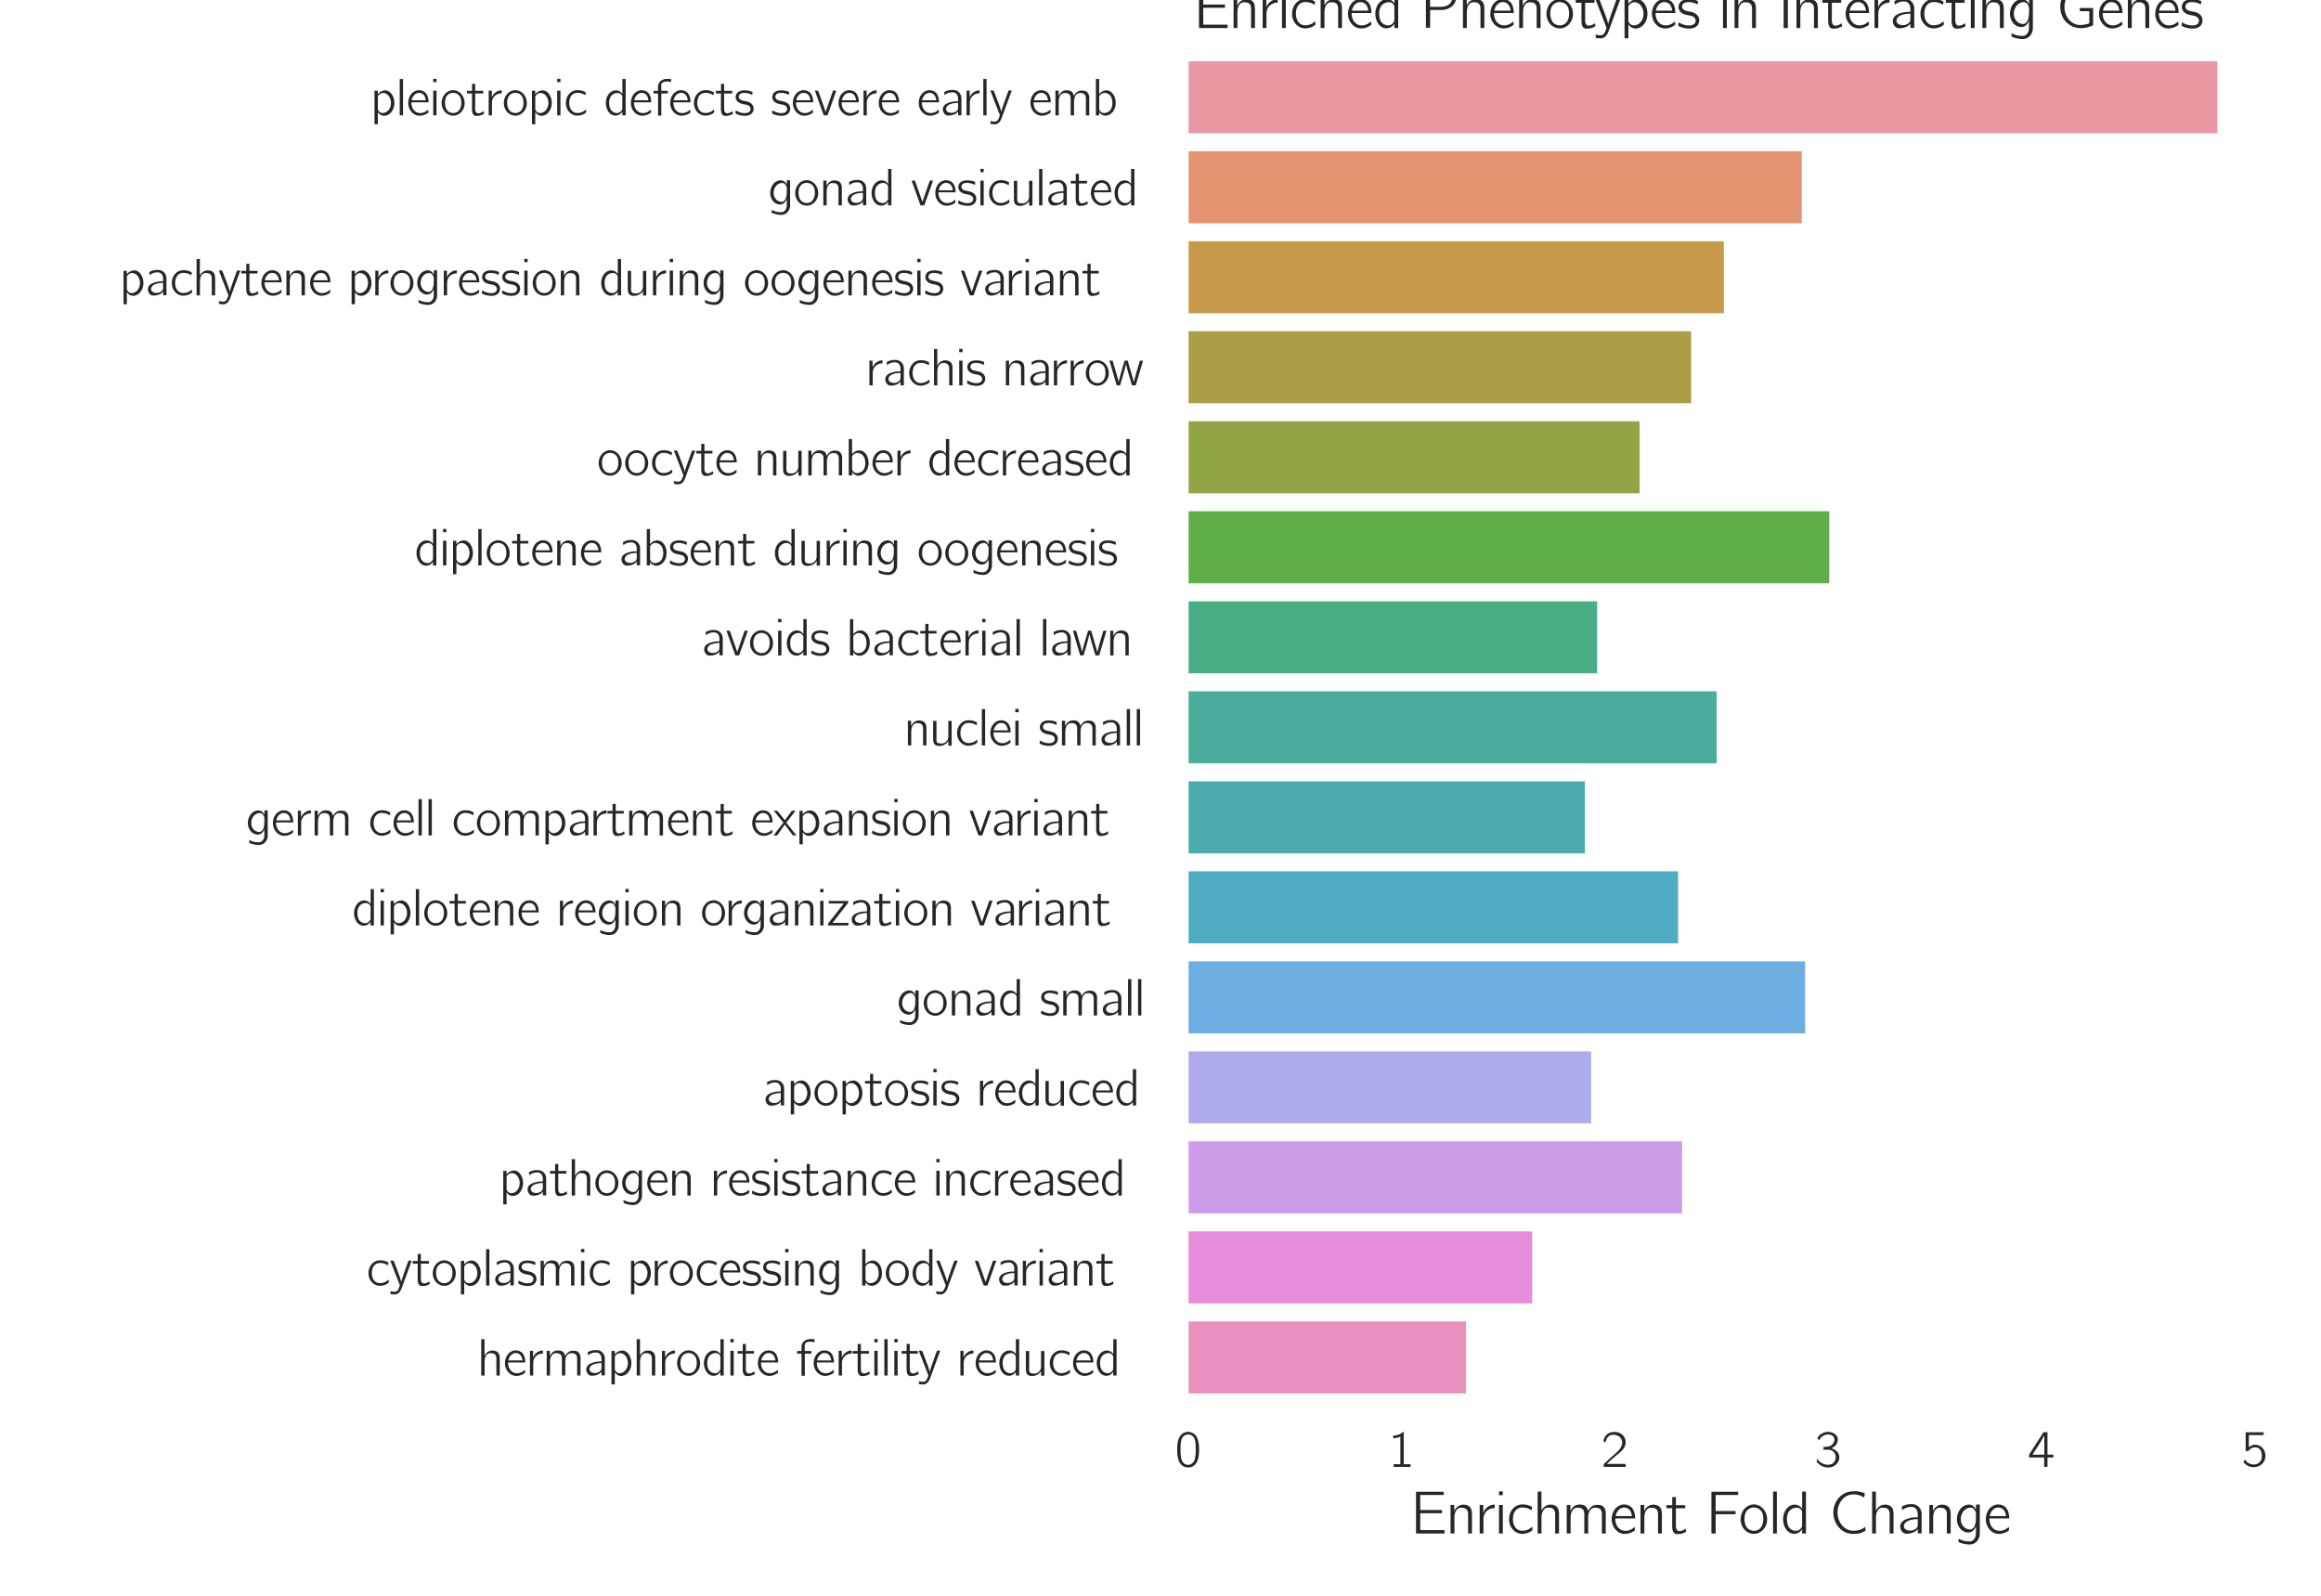 <?xml version="1.0" encoding="utf-8" standalone="no"?>
<!DOCTYPE svg PUBLIC "-//W3C//DTD SVG 1.1//EN"
  "http://www.w3.org/Graphics/SVG/1.1/DTD/svg11.dtd">
<!-- Created with matplotlib (http://matplotlib.org/) -->
<svg height="396pt" version="1.1" viewBox="0 0 576 396" width="576pt" xmlns="http://www.w3.org/2000/svg" xmlns:xlink="http://www.w3.org/1999/xlink">
 <defs>
  <style type="text/css">
*{stroke-linecap:butt;stroke-linejoin:round;}
  </style>
 </defs>
 <g id="figure_1">
  <g id="patch_1">
   <path d="M 0 396 
L 576 396 
L 576 0 
L 0 0 
z
" style="fill:none;"/>
  </g>
  <g id="axes_1">
   <g id="patch_2">
    <path d="M 294.97 348.019 
L 563.04 348.019 
L 563.04 12.96 
L 294.97 12.96 
z
" style="fill:none;"/>
   </g>
   <g id="matplotlib.axis_1">
    <g id="xtick_1">
     <g id="line2d_1"/>
     <g id="text_1">
      <!-- $0$ -->
      <defs>
       <path d="M 14.797 63.859 
C 11.906 61.859 9.906 59.141 8.406 56.031 
C 4.797 49 4.406 40.766 4.406 31.828 
C 4.406 20.578 6.406 10.25 12 4.312 
C 17.297 -1.203 25.703 -2.609 32.797 0.297 
C 37.203 2.016 40.406 5.719 42.406 9.734 
C 46 16.875 46.406 25.406 46.406 34.234 
C 46.406 37.047 46.297 39.859 46 42.672 
C 45.297 49.406 43 56.828 39.297 60.953 
C 33.203 67.688 22.297 69.188 14.797 63.859 
M 34.906 58.141 
C 39.594 53.125 40 43.484 40 34.344 
L 40 28.922 
C 40 24.297 39.203 18.281 38.203 14.859 
C 36.797 10.141 34.5 6.734 29.906 4.625 
C 24.297 2.609 18.5 4.516 15.297 8.938 
C 11 14.656 10.797 24.797 10.797 33.734 
C 10.797 42.172 10.906 51.516 15 57.031 
C 19.5 63.062 29.203 64.062 34.906 58.141 
" id="Computer_Modern_Bright-48"/>
      </defs>
      <g style="fill:#262626;" transform="translate(291.57 364.013)scale(0.13 -0.13)">
       <use transform="scale(0.996)" xlink:href="#Computer_Modern_Bright-48"/>
      </g>
     </g>
    </g>
    <g id="xtick_2">
     <g id="line2d_2"/>
     <g id="text_2">
      <!-- $1$ -->
      <defs>
       <path d="M 9.703 60.016 
L 9.703 55 
C 15.203 55 19 56 23.406 57.906 
L 23.406 5.016 
L 10.297 5.016 
L 10.297 0 
L 43 0 
L 43 5.016 
L 29.906 5.016 
L 29.906 67 
C 27.5 67 27.906 66.359 26 64.875 
C 21.906 61.719 16.203 60.016 9.703 60.016 
" id="Computer_Modern_Bright-49"/>
      </defs>
      <g style="fill:#262626;" transform="translate(344.499 364.013)scale(0.13 -0.13)">
       <use transform="scale(0.996)" xlink:href="#Computer_Modern_Bright-49"/>
      </g>
     </g>
    </g>
    <g id="xtick_3">
     <g id="line2d_3"/>
     <g id="text_3">
      <!-- $2$ -->
      <defs>
       <path d="M 7.297 45.969 
C 8.703 51.594 11.094 57.984 16.797 60.5 
C 19.203 61.5 21.797 61.703 24.406 61.5 
C 29.297 61.094 34.094 59.094 37.094 55.094 
C 39.297 52.078 40.094 48.375 39.703 44.781 
C 38.5 34.344 28.297 26.844 21.703 21.234 
C 17.906 18.031 7.094 7.812 7.094 7.812 
L 5.406 6.203 
C 4.5 5.312 4.406 5.312 4.406 3.5 
L 4.406 0 
L 46.406 0 
L 46.406 5.625 
L 10.203 5.625 
C 13.406 8.734 26.703 20.516 28.5 21.922 
C 34.297 26.656 40.797 31.375 44.297 38.219 
C 48.203 46.062 46.5 55.938 39.906 61.766 
C 35.906 65.297 30.406 67 25.094 67 
C 20.203 67 15.203 66 11.297 62.906 
C 8.297 60.391 5.797 56.688 4.406 52.875 
C 4.094 52.281 3.594 51.281 3.703 50.578 
C 3.797 49.984 4.406 49.484 4.703 49.078 
C 5.5 48.078 6.297 46.875 7.297 45.969 
" id="Computer_Modern_Bright-50"/>
      </defs>
      <g style="fill:#262626;" transform="translate(397.429 364.013)scale(0.13 -0.13)">
       <use transform="scale(0.996)" xlink:href="#Computer_Modern_Bright-50"/>
      </g>
     </g>
    </g>
    <g id="xtick_4">
     <g id="line2d_4"/>
     <g id="text_4">
      <!-- $3$ -->
      <defs>
       <path d="M 8.094 50.719 
C 8.906 51.922 9.5 53.234 10.406 54.438 
C 12.5 57.25 15.406 59.453 18.703 60.766 
C 23.906 62.875 31.5 62.875 35.594 58.219 
C 39.203 54.078 37.703 47.609 34.406 43.781 
C 31.406 40.25 27.5 38.531 21.703 38.531 
C 20 38.531 18.406 38.031 16.703 38.031 
L 16.703 33 
L 23.594 33 
C 29.406 33 33.203 32.109 36.406 28.688 
C 41.906 22.859 41.406 12.516 35.297 7.203 
C 32.203 4.594 27.906 3.781 23.906 4.078 
C 16.094 4.688 9.203 8.812 4.594 15.234 
C 4.094 14.234 4.094 12.828 3.906 11.719 
C 3.594 10.109 3.594 10.109 4.594 8.812 
C 7.5 4.891 13.203 1.281 17.703 -0.031 
C 25.703 -2.438 35 -1.344 41.203 4.781 
C 42.406 6 43.5 7.297 44.406 8.703 
C 48.094 14.531 48.203 22.156 44.094 27.781 
C 42.406 30.094 40.203 31.906 37.703 33.312 
C 36 34.312 34 35.312 32 35.516 
C 37.797 38.234 43.203 42.828 44.203 50.359 
C 45.094 57.375 41 61.688 36.797 64.188 
C 30.297 68 21.797 68 15.094 64.672 
C 12 63.172 9.203 60.969 7.094 58.25 
C 6.703 57.75 5.203 56.047 5.203 55.234 
C 5.203 54.734 5.594 54.234 5.906 53.828 
z
" id="Computer_Modern_Bright-51"/>
      </defs>
      <g style="fill:#262626;" transform="translate(450.358 364.013)scale(0.13 -0.13)">
       <use transform="scale(0.996)" xlink:href="#Computer_Modern_Bright-51"/>
      </g>
     </g>
    </g>
    <g id="xtick_5">
     <g id="line2d_5"/>
     <g id="text_5">
      <!-- $4$ -->
      <defs>
       <path d="M 2.094 18 
L 31 18 
L 31 0 
L 37.297 0 
L 37.297 18 
L 48.703 18 
L 48.703 23.328 
L 37.297 23.328 
L 37.297 66.469 
L 31.906 66.469 
C 30.094 66.469 29.594 66.578 28.797 65.062 
C 24.797 58.516 3.703 25.766 3 24.859 
C 2.203 23.438 2.094 23.547 2.094 21.438 
z
M 31.297 60.875 
L 31.297 23.328 
L 8.594 23.328 
C 9.297 24.734 10.297 26.031 11.203 27.438 
C 16.203 35.172 28.094 53.547 30.594 59.281 
C 30.906 59.781 31 60.375 31.297 60.875 
" id="Computer_Modern_Bright-52"/>
      </defs>
      <g style="fill:#262626;" transform="translate(503.287 364.013)scale(0.13 -0.13)">
       <use transform="scale(0.996)" xlink:href="#Computer_Modern_Bright-52"/>
      </g>
     </g>
    </g>
    <g id="xtick_6">
     <g id="line2d_6"/>
     <g id="text_6">
      <!-- $5$ -->
      <defs>
       <path d="M 8.406 66.328 
L 8.406 30.453 
L 12.203 30.453 
C 12.703 30.453 13.406 30.359 13.797 30.562 
C 14.297 30.859 14.594 31.562 14.906 31.969 
C 15.594 32.859 16.406 33.562 17.203 34.266 
C 20.797 37.281 27.703 38.484 32.297 36.172 
C 38.594 33.172 39.797 25.219 39.297 19 
C 39 15.062 37.797 11.453 35.5 9.141 
C 30.203 3.5 21.297 3.5 14.797 6.797 
C 11.594 8.406 8.906 10.922 6.906 13.922 
L 6.797 13.922 
C 6.5 13.422 4.203 9.906 4.203 9.297 
C 4.203 8.891 4.5 8.594 4.703 8.297 
C 7.703 4.781 11.594 2.062 16.094 0.562 
C 25 -2.25 35 -0.047 41.297 7.188 
C 48.797 15.922 47.797 30.156 39.094 37.766 
C 36.5 40.188 32.906 41.891 28.594 42.281 
C 22.797 43.094 17.594 40.281 14.5 37.672 
L 14.5 61 
L 42.906 61 
L 42.906 66.328 
z
" id="Computer_Modern_Bright-53"/>
      </defs>
      <g style="fill:#262626;" transform="translate(556.217 364.013)scale(0.13 -0.13)">
       <use transform="scale(0.996)" xlink:href="#Computer_Modern_Bright-53"/>
      </g>
     </g>
    </g>
    <g id="text_7">
     <!-- Enrichment Fold Change -->
     <defs>
      <path d="M 8 69.328 
L 8 0 
L 55.406 0 
L 55.406 5.625 
L 15 5.625 
L 15 33.672 
L 51.094 33.672 
L 51.094 39 
L 15 39 
L 15 64 
L 54 64 
L 54 69.328 
z
" id="Computer_Modern_Bright-69"/>
      <path d="M 12.594 37.281 
L 12.5 37.281 
L 12.5 47.391 
L 6.406 47.391 
L 6.406 0 
L 12.797 0 
L 12.797 21.938 
C 12.797 26.844 12.5 31.875 14.703 36.469 
C 15.797 38.781 17.5 40.781 19.797 41.984 
C 21.703 42.891 23.703 42.891 25.797 42.688 
C 28.797 42.688 31.703 41.891 33.594 39.375 
C 35.406 37.062 35.5 34.062 35.5 31.25 
L 35.5 0 
L 41.906 0 
L 41.906 26.859 
C 41.906 31.875 42.406 37.375 40 41.891 
C 38.094 45.5 34.406 47.203 30.5 47.703 
C 28.5 48 26.406 48 24.406 47.609 
C 19.203 46.5 14.406 42.297 12.594 37.281 
" id="Computer_Modern_Bright-110"/>
      <path d="M 12.5 34.75 
L 12.406 34.75 
L 12.406 47.391 
L 6.406 47.391 
L 6.406 0 
L 12.703 0 
L 12.703 22.891 
C 12.703 24.406 12.703 25.906 12.906 27.406 
C 14.297 35.953 21.703 42.281 31.406 42.281 
L 31.406 48 
C 25 48 19.094 44.891 15.297 39.766 
C 14.203 38.266 13 36.547 12.5 34.75 
" id="Computer_Modern_Bright-114"/>
      <path d="M 6.406 70 
L 6.406 63.672 
L 12.703 63.672 
L 12.703 70 
z
M 6.406 47.391 
L 6.406 0 
L 12.703 0 
L 12.703 47.391 
z
" id="Computer_Modern_Bright-105"/>
      <path d="M 42.406 11.25 
C 40.5 9.844 38.797 8.328 36.703 7.125 
C 32 4.625 24.797 3.422 19.406 5.922 
C 11.594 9.938 9.5 19.688 10.594 27.719 
C 10.797 29.328 11.094 30.922 11.594 32.438 
C 13.797 38.969 19.297 44.078 28.297 43.078 
C 33.094 42.672 35.5 41.875 39.297 39.766 
C 40 39.359 40.594 38.859 41.406 38.656 
C 41.5 39.859 41.797 41.172 42 42.375 
C 42.297 43.984 42.297 44.188 40.797 44.891 
C 39.703 45.391 38.594 45.984 37.406 46.391 
C 32.797 48.406 25.203 49 20 47.5 
C 12.906 45.484 7.594 39.359 5.297 32.531 
C 4.203 29.422 3.906 26.109 3.906 22.797 
C 4 12.25 11.203 1.906 21.703 -0.203 
C 27.5 -1.406 34.203 0.297 38.203 2.406 
C 39.203 2.906 42.203 4.719 42.703 5.625 
C 43 6.125 42.406 11.25 42.406 11.25 
" id="Computer_Modern_Bright-99"/>
      <path d="M 6.406 69.688 
L 6.406 0 
L 12.797 0 
L 12.797 21.984 
C 12.797 26.906 12.5 31.938 14.703 36.547 
C 15.797 38.859 17.5 40.875 19.797 42.078 
C 21.703 42.984 23.703 42.984 25.797 42.781 
C 28.797 42.781 31.703 41.984 33.594 39.453 
C 35.406 37.141 35.5 34.141 35.5 31.312 
L 35.5 0 
L 41.906 0 
L 41.906 27.219 
C 41.906 32.234 42.406 37.75 39.906 42.281 
C 37.906 45.688 34.406 47.297 30.703 47.797 
C 28.703 48 26.703 48 24.703 47.703 
C 21.094 47.016 18 45.031 15.594 42.344 
C 14.5 41.047 13.203 39.469 12.797 37.766 
L 12.703 37.766 
L 12.703 69.688 
z
" id="Computer_Modern_Bright-104"/>
      <path d="M 12.594 37.359 
L 12.5 37.359 
L 12.5 47.391 
L 6.406 47.391 
L 6.406 0 
L 12.797 0 
L 12.797 22.047 
C 12.797 26.953 12.5 31.875 14.703 36.375 
C 16.594 40.281 19.906 43.391 25.797 42.781 
C 28.797 42.781 31.797 41.984 33.703 39.453 
C 35.5 37.141 35.594 34.141 35.594 31.312 
L 35.594 0 
L 42 0 
L 42 22.047 
C 42 26.953 41.703 31.875 43.906 36.375 
C 45.797 40.281 49.094 43.391 55 42.781 
C 58 42.781 61 41.984 62.906 39.453 
C 64.703 37.141 64.797 34.141 64.797 31.312 
L 64.797 0 
L 71.203 0 
L 71.203 26.562 
C 71.203 31.375 71.797 36.781 69.703 41.188 
C 67.594 45.297 64.203 47.5 58.703 47.5 
C 55.5 47.797 52.297 47.312 49.406 45.844 
C 45.906 43.922 43.297 40.75 41.703 37.266 
C 41 40.578 40.203 42.828 38 45 
C 35.703 47.062 32.594 48 29.594 48 
C 22.297 48.594 17.703 45.562 14.594 41 
C 13.797 39.875 13 38.672 12.594 37.359 
" id="Computer_Modern_Bright-109"/>
      <path d="M 41.797 10.938 
C 39.5 9.234 38.797 8.328 35.906 6.812 
C 29.797 3.5 22.594 3.5 17.406 7.172 
C 12.406 10.766 9.5 16.641 9.5 25 
L 42.5 25 
C 42.5 32.422 40.797 38.859 36.594 43.375 
C 32 47.891 24.797 49.297 18.703 47.391 
C 16.406 46.688 14.297 45.484 12.406 43.969 
C 6.094 38.859 3.406 30.719 3.5 22.781 
C 3.703 12.344 10.797 1.906 21.297 -0.312 
C 26.797 -1.422 32.594 -0.203 37.5 2.297 
C 38.406 2.797 41.703 4.609 42.094 5.516 
C 42.406 6.016 41.797 10.938 41.797 10.938 
M 37.203 28.906 
L 10 28.906 
C 11.203 36.234 17.203 43.969 25.297 43.062 
C 31.906 42.469 35.406 37.75 36.703 31.828 
C 36.906 30.812 37 29.922 37.203 28.906 
" id="Computer_Modern_Bright-101"/>
      <path d="M 10.797 60.5 
L 10.797 47.016 
L 1.094 47.016 
L 1.094 42 
L 10.703 42 
L 10.703 15.016 
C 10.703 10.578 10.406 5.234 13.297 1.516 
C 15 -0.703 17.297 -1.297 20.797 -1 
C 23.703 -1 26.594 -0.391 29.297 0.656 
C 30.203 1.062 33.5 2.516 33.906 3.234 
C 34.094 3.641 32.797 8.094 32.797 8.094 
L 30.406 6.266 
C 27.297 4.344 21.094 2.328 18.5 5.969 
C 16.203 9.094 16.797 13.75 16.797 17.375 
L 16.797 42 
L 32.297 42 
L 32.297 47.016 
L 16.797 47.016 
L 16.797 60.5 
z
" id="Computer_Modern_Bright-116"/>
      <path d="M 8 69.328 
L 8 0 
L 15 0 
L 15 32 
L 48.094 32 
L 48.094 37.312 
L 15 37.312 
L 15 64 
L 52.406 64 
L 52.406 69.328 
z
" id="Computer_Modern_Bright-70"/>
      <path d="M 10.703 42.078 
C 1.797 33.234 0.797 17.875 8.5 7.938 
C 9.594 6.422 10.906 5.125 12.406 4.016 
C 16.094 1 21.5 -1.203 27.797 -0.5 
C 37.797 0.703 44.703 8.844 46.797 17.375 
C 49.594 29.328 43.703 42.672 32.703 46.891 
C 24.094 50.406 15.5 46.891 10.703 42.078 
M 35.703 39.359 
C 40.5 35.031 41.406 28.109 41 21.984 
C 40.703 17.266 39.406 12.344 36.094 8.828 
C 30.703 3 20.703 3 14.906 8.625 
C 11.906 11.844 10.094 16.453 9.797 21.984 
C 9.297 30.109 11.297 38.75 19.297 41.969 
C 25.203 44.578 32 42.672 35.703 39.359 
" id="Computer_Modern_Bright-111"/>
      <path d="M 6.406 69.688 
L 6.406 0 
L 12.703 0 
L 12.703 69.688 
z
" id="Computer_Modern_Bright-108"/>
      <path d="M 35.594 69.688 
L 35.594 41.375 
C 33.703 43.484 31.797 45.484 29.203 46.688 
C 20.297 50.406 11.703 45.594 7.297 37.656 
C 2.203 28.219 2.797 15.766 8.906 6.922 
C 13.203 0.797 20.297 -2.203 27.797 0.5 
C 30.703 1.609 34.203 4.516 35.406 7.125 
L 35.5 7.125 
L 35.5 0 
L 41.906 0 
L 41.906 69.688 
z
M 35.203 37.453 
C 35.703 36.547 35.5 35.344 35.5 34.344 
L 35.5 13.656 
C 35.5 11.344 35.406 11.141 34.094 9.344 
C 32.297 6.625 29.5 4.719 26.203 4.422 
C 21.406 4.016 16.5 6.328 13.703 10.25 
C 12.094 12.547 11.203 15.359 10.703 18.172 
C 10.5 19.281 10.5 20.281 10.406 21.391 
C 9.797 28.016 11.203 35.844 17 40.062 
C 18 40.766 19.094 41.266 20.203 41.766 
C 26 43.984 32.406 43.375 35.203 37.453 
" id="Computer_Modern_Bright-100"/>
      <path d="M 60.5 10.875 
C 58.5 9.859 56.703 8.453 54.703 7.453 
C 50 5.047 44 4.141 37.5 4.734 
C 31.703 5.547 26.906 8.359 23.406 11.875 
C 12.203 23.156 11.406 42.969 21.297 55.344 
C 25.5 60.875 31.906 65 41.297 65 
C 45.094 65 49 64.297 52.5 62.891 
C 54.594 61.969 56.594 60.766 58.594 59.766 
L 59.797 66.812 
C 57.594 67.672 55.297 68.562 53 69.094 
C 47.406 70.625 38.906 70.625 33.094 69.219 
C 22.906 66.922 15.5 59.828 11.297 51.625 
C 5.5 40.016 6.203 25.516 13.203 14.594 
C 15 11.703 17.297 9.109 19.906 6.891 
C 25.906 1.688 33.297 -1.312 43.594 -0.5 
C 49.797 -0.5 53.406 0.516 58.203 3.203 
C 58.703 3.5 60.594 4.516 60.906 4.938 
C 61.094 5.438 60.594 9.531 60.5 10.875 
" id="Computer_Modern_Bright-67"/>
      <path d="M 7.906 39.016 
C 9.594 39.859 11 41.094 12.703 41.922 
C 15.406 43.156 18.203 44 21.203 44 
C 22.594 44.094 24.203 44.297 25.594 44 
C 28.094 43.594 30.297 42.078 31.797 39.953 
C 33.297 37.516 33.906 35.391 33.906 31.469 
L 33.906 27.016 
C 29.094 27.016 24.297 26.609 19.703 25.391 
C 13.906 24.078 7.594 21.125 5.5 15.844 
C 3.406 10.781 5.594 4.078 10.094 1.031 
C 12.297 -0.5 14.906 -0.5 17.5 -0.297 
C 21.703 0 25.906 1.016 29.5 3.25 
C 31.203 4.25 32.906 5.578 33.906 7.297 
L 34 7.297 
L 34 0.203 
L 40.297 0.203 
L 40.297 26.891 
C 40.297 29.812 40.594 32.953 40 35.891 
C 39.406 39.922 36.906 43.266 34 45.594 
C 30.594 48.219 26.703 49.109 21.5 48.719 
C 16.703 48.719 13 47.5 9.406 45.766 
C 8.906 45.562 7.906 45.234 7.594 44.641 
C 7.297 44.219 7.5 43.516 7.5 43 
C 7.703 41.672 7.797 40.344 7.906 39.016 
M 33.906 24 
L 33.906 16.375 
C 33.906 14.062 34 11.953 32.703 9.953 
C 31.594 8.344 30.094 7.234 28.5 6.438 
C 22.797 3.516 14.094 4.422 11.594 9.25 
C 9.594 12.75 11.703 16.875 14.594 19.188 
C 18.906 22.5 27.297 24 33.906 24 
" id="Computer_Modern_Bright-97"/>
      <path d="M 35.406 11.984 
L 35.5 11.984 
L 35.5 2.656 
C 35.5 -0.156 35.5 -2.859 34.594 -5.562 
C 33.094 -9.188 30.5 -12.5 26.203 -13.094 
C 25 -13.203 23.703 -13.094 22.5 -13 
C 16 -13 11.703 -11.047 6.5 -8.672 
L 6.5 -12.484 
C 6.5 -14.406 6.797 -14.5 8.703 -15.109 
C 13.797 -17.219 23 -19.312 29.297 -17.719 
C 36.297 -15.906 41.406 -9.281 41.906 -1.219 
C 42 0.188 41.906 1.703 41.906 3.125 
L 41.906 48 
L 35.594 48 
L 35.594 39.984 
C 34.094 42.484 32.5 44.797 29.906 46.406 
C 22.906 50.625 13.406 46 9.5 40.578 
C 3.094 32.641 1.906 20.344 7 11.484 
C 8 9.781 9.203 8.172 10.594 6.766 
C 15.406 2.047 23.594 -0.469 29.5 3.75 
C 31.906 5.359 34.703 9.078 35.406 11.984 
M 25.5 43 
C 26.406 43 27.406 43 28.297 42.797 
C 31.906 42.094 33.906 38.875 35.094 35.656 
C 35.797 33.453 35.594 31.047 35.594 28.734 
C 35.594 23.719 35.5 18.5 33.797 13.766 
C 32.594 10.266 30.094 7.141 26.203 6.75 
C 24.906 6.641 23.594 6.844 22.297 7.141 
C 16.203 8.547 12 13.766 10.703 19.797 
C 8.906 28.531 13.203 39.172 22 42.188 
C 23.094 42.594 24.297 42.891 25.5 43 
" id="Computer_Modern_Bright-103"/>
     </defs>
     <g style="fill:#262626;" transform="translate(350.22 380.549)scale(0.15 -0.15)">
      <use transform="scale(0.996)" xlink:href="#Computer_Modern_Bright-69"/>
      <use transform="translate(58.738 0)scale(0.996)" xlink:href="#Computer_Modern_Bright-110"/>
      <use transform="translate(106.89 0)scale(0.996)" xlink:href="#Computer_Modern_Bright-114"/>
      <use transform="translate(138.854 0)scale(0.996)" xlink:href="#Computer_Modern_Bright-105"/>
      <use transform="translate(157.949 0)scale(0.996)" xlink:href="#Computer_Modern_Bright-99"/>
      <use transform="translate(202.78 0)scale(0.996)" xlink:href="#Computer_Modern_Bright-104"/>
      <use transform="translate(250.933 0)scale(0.996)" xlink:href="#Computer_Modern_Bright-109"/>
      <use transform="translate(328.143 0)scale(0.996)" xlink:href="#Computer_Modern_Bright-101"/>
      <use transform="translate(372.975 0)scale(0.996)" xlink:href="#Computer_Modern_Bright-110"/>
      <use transform="translate(421.127 0)scale(0.996)" xlink:href="#Computer_Modern_Bright-116"/>
      <use transform="translate(488.707 0)scale(0.996)" xlink:href="#Computer_Modern_Bright-70"/>
      <use transform="translate(541.633 0)scale(0.996)" xlink:href="#Computer_Modern_Bright-111"/>
      <use transform="translate(592.276 0)scale(0.996)" xlink:href="#Computer_Modern_Bright-108"/>
      <use transform="translate(611.371 0)scale(0.996)" xlink:href="#Computer_Modern_Bright-100"/>
      <use transform="translate(690.989 0)scale(0.996)" xlink:href="#Computer_Modern_Bright-67"/>
      <use transform="translate(756.161 0)scale(0.996)" xlink:href="#Computer_Modern_Bright-104"/>
      <use transform="translate(804.313 0)scale(0.996)" xlink:href="#Computer_Modern_Bright-97"/>
      <use transform="translate(850.805 0)scale(0.996)" xlink:href="#Computer_Modern_Bright-110"/>
      <use transform="translate(898.958 0)scale(0.996)" xlink:href="#Computer_Modern_Bright-103"/>
      <use transform="translate(947.11 0)scale(0.996)" xlink:href="#Computer_Modern_Bright-101"/>
     </g>
    </g>
   </g>
   <g id="matplotlib.axis_2">
    <g id="ytick_1">
     <g id="line2d_7"/>
     <g id="text_8">
      <!-- pleiotropic defects severe early emb -->
      <defs>
       <path d="M 12.703 40.531 
L 12.703 47.156 
L 6.406 47.156 
L 6.406 -17 
L 12.797 -17 
L 12.797 6.094 
C 14.203 4.078 15.797 2.281 17.906 1.078 
C 25 -3.25 34 0.172 38.906 6.594 
C 45.406 14.969 46.094 27.5 41.594 36.984 
C 39 42.438 34.094 47.5 27.797 48 
C 22.297 48 18.094 45.812 15.094 43.125 
C 14.203 42.328 13.5 41.438 12.703 40.531 
M 21.906 42.875 
C 26 43.172 30 41.266 32.797 38.266 
C 34.5 36.344 35.797 34.141 36.594 31.734 
C 40.094 22.297 36.906 9.234 26.797 5.328 
C 21 3.109 15.297 5.125 13.094 10.547 
C 12.594 11.547 12.797 12.859 12.797 13.953 
L 12.797 34.641 
C 12.797 36.953 13 37.156 14.5 38.859 
C 16.297 41.062 19 42.578 21.906 42.875 
" id="Computer_Modern_Bright-112"/>
       <path d="M 10.594 47.016 
L 2 47.016 
L 2 42 
L 10.594 42 
L 10.594 -0.5 
L 16.906 -0.5 
L 16.906 42 
L 29.297 42 
L 29.297 47.016 
L 16.797 47.016 
L 16.797 55.781 
C 16.797 57.188 16.5 58.922 17.094 60.328 
C 19.203 64.75 26.297 65.562 32.094 64.562 
C 33.297 64.359 34.406 63.953 35.594 63.75 
L 35.594 69.391 
C 28.797 70.5 21.297 70.5 15.703 65.922 
C 14.797 65.125 14 64.344 13.297 63.328 
C 11.203 60.75 10.594 57.875 10.594 53.391 
z
" id="Computer_Modern_Bright-102"/>
       <path d="M 3.094 9.641 
C 2.906 8.234 2.594 6.938 2.406 5.531 
C 2.203 4.422 1.906 3.922 2.906 3.422 
C 7 1.016 11.906 -0.297 17.703 -0.797 
C 24.203 -1.406 32.406 0.109 35.594 6.531 
C 36.5 8.344 37 10.344 37.094 12.359 
C 37.5 19.578 31.797 24.203 26.906 25.906 
C 21.406 28.016 13.906 27.312 10.094 31.531 
C 8.094 33.844 8 37.266 9.906 39.672 
C 13.906 45.297 26.797 42.875 31.906 40.375 
C 32.703 39.969 33.406 39.469 34.297 39.266 
L 35.203 44.688 
C 30.5 46.797 26.406 48 19.906 48 
C 14.297 48 9.203 46.703 6 43.484 
C 2.797 40.172 1.703 34.641 3.594 30.438 
C 5.406 26.406 9.203 23.797 13.297 22.5 
C 19.203 20.391 25.906 21.391 29.797 16.578 
C 32 13.766 31.594 9.547 29.094 7.031 
C 24.297 2.609 14.094 4.219 8.5 6.625 
C 6.594 7.438 4.906 8.641 3.094 9.641 
" id="Computer_Modern_Bright-115"/>
       <path d="M 0.703 47.5 
C 1.203 45.5 4.203 37.578 4.406 37.078 
C 5.406 34.281 17.297 0.609 17.594 0.297 
C 17.906 -0.203 18.797 0 19.297 0 
L 22.797 0 
C 24.094 0 24.906 -0.297 25.203 0.906 
C 28.406 9.328 40.094 42.703 41.797 47.5 
L 35.594 47.5 
C 30.797 33.984 25.906 20.438 21.406 6.609 
L 11 36.203 
C 9.5 39.797 8.594 43.891 6.906 47.203 
C 5.094 47.5 2.797 47.5 0.703 47.5 
" id="Computer_Modern_Bright-118"/>
       <path d="M 0.703 47.656 
C 1.297 45.75 5.406 35.609 5.5 35.312 
L 17.406 4.578 
L 18.406 2.078 
C 19 0.672 19.203 0.469 18.594 -1.141 
L 17.5 -4.047 
C 16.594 -6.469 15.594 -8.969 13.703 -10.484 
C 10.297 -13.297 4.906 -11.688 0.797 -10.781 
L 1.297 -16.5 
C 3.203 -16.797 5.094 -17 7 -17 
C 11.297 -17.516 14.094 -16.5 16.703 -14.297 
C 20 -11.484 21.594 -7.562 23.094 -3.547 
L 26.203 5.078 
L 36.406 32.906 
C 38.094 37.922 40.203 42.641 41.797 47.656 
L 37.297 47.656 
C 36.797 47.656 36 47.859 35.594 47.469 
C 35.406 47.156 35.297 46.766 35.203 46.453 
L 34.406 44.344 
C 33.406 41.734 32.5 39.234 31.594 36.609 
L 25.797 20.25 
C 24.297 15.828 22.594 11.312 21.797 6.688 
C 20.703 11.312 19.203 15.734 17.594 20.141 
C 16.297 23.562 8.5 44.547 7.5 46.562 
C 7.094 47.656 6.703 47.656 5.203 47.656 
z
" id="Computer_Modern_Bright-121"/>
       <path d="M 6.406 69.688 
L 6.406 0 
L 12.797 0 
L 12.797 6.328 
L 12.906 6.328 
C 14 4.109 16.5 2.016 18.594 0.906 
C 25.797 -2.906 34.406 0.906 39.094 7.031 
C 48.594 19.578 44.797 40.875 32.297 46.797 
C 27.406 49 21.5 48 17.094 44.984 
C 15.406 43.781 14 42.375 12.703 40.766 
L 12.703 69.688 
z
M 21.906 42.984 
C 26.594 43.375 31.5 41.266 34.297 37.453 
C 36.203 34.938 37.203 31.938 37.703 28.812 
C 38.703 21.484 37.906 12.25 31.406 7.438 
C 30.297 6.625 29.094 6.031 27.797 5.516 
C 22.406 3.516 17 4.109 14 8.844 
C 13.094 10.438 12.797 10.547 12.797 12.953 
L 12.797 33.734 
C 12.797 34.75 12.594 35.953 13 36.859 
C 14.594 40.172 18.297 42.672 21.906 42.984 
" id="Computer_Modern_Bright-98"/>
      </defs>
      <g style="fill:#262626;" transform="translate(92.114 28.626)scale(0.13 -0.13)">
       <use transform="scale(0.996)" xlink:href="#Computer_Modern_Bright-112"/>
       <use transform="translate(48.152 0)scale(0.996)" xlink:href="#Computer_Modern_Bright-108"/>
       <use transform="translate(67.247 0)scale(0.996)" xlink:href="#Computer_Modern_Bright-101"/>
       <use transform="translate(112.079 0)scale(0.996)" xlink:href="#Computer_Modern_Bright-105"/>
       <use transform="translate(131.174 0)scale(0.996)" xlink:href="#Computer_Modern_Bright-111"/>
       <use transform="translate(181.817 0)scale(0.996)" xlink:href="#Computer_Modern_Bright-116"/>
       <use transform="translate(217.932 0)scale(0.996)" xlink:href="#Computer_Modern_Bright-114"/>
       <use transform="translate(249.895 0)scale(0.996)" xlink:href="#Computer_Modern_Bright-111"/>
       <use transform="translate(300.538 0)scale(0.996)" xlink:href="#Computer_Modern_Bright-112"/>
       <use transform="translate(348.691 0)scale(0.996)" xlink:href="#Computer_Modern_Bright-105"/>
       <use transform="translate(367.786 0)scale(0.996)" xlink:href="#Computer_Modern_Bright-99"/>
       <use transform="translate(444.083 0)scale(0.996)" xlink:href="#Computer_Modern_Bright-100"/>
       <use transform="translate(492.235 0)scale(0.996)" xlink:href="#Computer_Modern_Bright-101"/>
       <use transform="translate(537.067 0)scale(0.996)" xlink:href="#Computer_Modern_Bright-102"/>
       <use transform="translate(567.37 0)scale(0.996)" xlink:href="#Computer_Modern_Bright-101"/>
       <use transform="translate(612.201 0)scale(0.996)" xlink:href="#Computer_Modern_Bright-99"/>
       <use transform="translate(657.033 0)scale(0.996)" xlink:href="#Computer_Modern_Bright-116"/>
       <use transform="translate(693.147 0)scale(0.996)" xlink:href="#Computer_Modern_Bright-115"/>
       <use transform="translate(763.052 0)scale(0.996)" xlink:href="#Computer_Modern_Bright-115"/>
       <use transform="translate(801.491 0)scale(0.996)" xlink:href="#Computer_Modern_Bright-101"/>
       <use transform="translate(846.322 0)scale(0.996)" xlink:href="#Computer_Modern_Bright-118"/>
       <use transform="translate(888.663 0)scale(0.996)" xlink:href="#Computer_Modern_Bright-101"/>
       <use transform="translate(933.495 0)scale(0.996)" xlink:href="#Computer_Modern_Bright-114"/>
       <use transform="translate(965.458 0)scale(0.996)" xlink:href="#Computer_Modern_Bright-101"/>
       <use transform="translate(1041.755 0)scale(0.996)" xlink:href="#Computer_Modern_Bright-101"/>
       <use transform="translate(1086.587 0)scale(0.996)" xlink:href="#Computer_Modern_Bright-97"/>
       <use transform="translate(1130.173 0)scale(0.996)" xlink:href="#Computer_Modern_Bright-114"/>
       <use transform="translate(1162.137 0)scale(0.996)" xlink:href="#Computer_Modern_Bright-108"/>
       <use transform="translate(1181.232 0)scale(0.996)" xlink:href="#Computer_Modern_Bright-121"/>
       <use transform="translate(1255.038 0)scale(0.996)" xlink:href="#Computer_Modern_Bright-101"/>
       <use transform="translate(1299.87 0)scale(0.996)" xlink:href="#Computer_Modern_Bright-109"/>
       <use transform="translate(1377.08 0)scale(0.996)" xlink:href="#Computer_Modern_Bright-98"/>
      </g>
     </g>
    </g>
    <g id="ytick_2">
     <g id="line2d_8"/>
     <g id="text_9">
      <!-- gonad vesiculated -->
      <defs>
       <path d="M 6.406 47 
L 6.406 12.969 
C 6.406 10.047 6.5 7.141 7.703 4.422 
C 9.594 0.516 13.594 -1 17.703 -1 
C 23.203 -1 28.703 0.812 32.703 4.734 
C 33.797 5.828 34.797 6.938 35.5 8.344 
L 35.594 8.344 
L 35.594 -0.391 
L 41.906 -0.391 
L 41.906 47 
L 35.5 47 
L 35.5 22.906 
C 35.5 18.688 36.094 14.062 33.906 10.25 
C 32.297 7.438 29.5 5.234 26.406 4.234 
C 24.297 3.625 22.094 3.625 19.906 3.828 
C 17.797 4.031 15.5 4.234 14.094 6.031 
C 12.094 8.453 12.797 14.172 12.797 17.688 
L 12.797 47 
z
" id="Computer_Modern_Bright-117"/>
      </defs>
      <g style="fill:#262626;" transform="translate(190.651 50.963)scale(0.13 -0.13)">
       <use transform="scale(0.996)" xlink:href="#Computer_Modern_Bright-103"/>
       <use transform="translate(48.152 0)scale(0.996)" xlink:href="#Computer_Modern_Bright-111"/>
       <use transform="translate(98.796 0)scale(0.996)" xlink:href="#Computer_Modern_Bright-110"/>
       <use transform="translate(146.948 0)scale(0.996)" xlink:href="#Computer_Modern_Bright-97"/>
       <use transform="translate(193.44 0)scale(0.996)" xlink:href="#Computer_Modern_Bright-100"/>
       <use transform="translate(273.058 0)scale(0.996)" xlink:href="#Computer_Modern_Bright-118"/>
       <use transform="translate(315.399 0)scale(0.996)" xlink:href="#Computer_Modern_Bright-101"/>
       <use transform="translate(360.231 0)scale(0.996)" xlink:href="#Computer_Modern_Bright-115"/>
       <use transform="translate(398.67 0)scale(0.996)" xlink:href="#Computer_Modern_Bright-105"/>
       <use transform="translate(417.765 0)scale(0.996)" xlink:href="#Computer_Modern_Bright-99"/>
       <use transform="translate(462.596 0)scale(0.996)" xlink:href="#Computer_Modern_Bright-117"/>
       <use transform="translate(510.749 0)scale(0.996)" xlink:href="#Computer_Modern_Bright-108"/>
       <use transform="translate(529.844 0)scale(0.996)" xlink:href="#Computer_Modern_Bright-97"/>
       <use transform="translate(576.336 0)scale(0.996)" xlink:href="#Computer_Modern_Bright-116"/>
       <use transform="translate(612.45 0)scale(0.996)" xlink:href="#Computer_Modern_Bright-101"/>
       <use transform="translate(657.282 0)scale(0.996)" xlink:href="#Computer_Modern_Bright-100"/>
      </g>
     </g>
    </g>
    <g id="ytick_3">
     <g id="line2d_9"/>
     <g id="text_10">
      <!-- pachytene progression during oogenesis variant -->
      <g style="fill:#262626;" transform="translate(29.828 73.3)scale(0.13 -0.13)">
       <use transform="scale(0.996)" xlink:href="#Computer_Modern_Bright-112"/>
       <use transform="translate(48.152 0)scale(0.996)" xlink:href="#Computer_Modern_Bright-97"/>
       <use transform="translate(94.645 0)scale(0.996)" xlink:href="#Computer_Modern_Bright-99"/>
       <use transform="translate(139.476 0)scale(0.996)" xlink:href="#Computer_Modern_Bright-104"/>
       <use transform="translate(187.629 0)scale(0.996)" xlink:href="#Computer_Modern_Bright-121"/>
       <use transform="translate(229.97 0)scale(0.996)" xlink:href="#Computer_Modern_Bright-116"/>
       <use transform="translate(266.084 0)scale(0.996)" xlink:href="#Computer_Modern_Bright-101"/>
       <use transform="translate(310.916 0)scale(0.996)" xlink:href="#Computer_Modern_Bright-110"/>
       <use transform="translate(359.068 0)scale(0.996)" xlink:href="#Computer_Modern_Bright-101"/>
       <use transform="translate(435.365 0)scale(0.996)" xlink:href="#Computer_Modern_Bright-112"/>
       <use transform="translate(480.612 0)scale(0.996)" xlink:href="#Computer_Modern_Bright-114"/>
       <use transform="translate(512.575 0)scale(0.996)" xlink:href="#Computer_Modern_Bright-111"/>
       <use transform="translate(563.219 0)scale(0.996)" xlink:href="#Computer_Modern_Bright-103"/>
       <use transform="translate(611.371 0)scale(0.996)" xlink:href="#Computer_Modern_Bright-114"/>
       <use transform="translate(643.334 0)scale(0.996)" xlink:href="#Computer_Modern_Bright-101"/>
       <use transform="translate(688.166 0)scale(0.996)" xlink:href="#Computer_Modern_Bright-115"/>
       <use transform="translate(726.605 0)scale(0.996)" xlink:href="#Computer_Modern_Bright-115"/>
       <use transform="translate(765.044 0)scale(0.996)" xlink:href="#Computer_Modern_Bright-105"/>
       <use transform="translate(784.139 0)scale(0.996)" xlink:href="#Computer_Modern_Bright-111"/>
       <use transform="translate(834.782 0)scale(0.996)" xlink:href="#Computer_Modern_Bright-110"/>
       <use transform="translate(914.4 0)scale(0.996)" xlink:href="#Computer_Modern_Bright-100"/>
       <use transform="translate(962.553 0)scale(0.996)" xlink:href="#Computer_Modern_Bright-117"/>
       <use transform="translate(1010.705 0)scale(0.996)" xlink:href="#Computer_Modern_Bright-114"/>
       <use transform="translate(1042.668 0)scale(0.996)" xlink:href="#Computer_Modern_Bright-105"/>
       <use transform="translate(1061.763 0)scale(0.996)" xlink:href="#Computer_Modern_Bright-110"/>
       <use transform="translate(1109.916 0)scale(0.996)" xlink:href="#Computer_Modern_Bright-103"/>
       <use transform="translate(1189.534 0)scale(0.996)" xlink:href="#Computer_Modern_Bright-111"/>
       <use transform="translate(1240.177 0)scale(0.996)" xlink:href="#Computer_Modern_Bright-111"/>
       <use transform="translate(1290.82 0)scale(0.996)" xlink:href="#Computer_Modern_Bright-103"/>
       <use transform="translate(1338.972 0)scale(0.996)" xlink:href="#Computer_Modern_Bright-101"/>
       <use transform="translate(1383.804 0)scale(0.996)" xlink:href="#Computer_Modern_Bright-110"/>
       <use transform="translate(1431.957 0)scale(0.996)" xlink:href="#Computer_Modern_Bright-101"/>
       <use transform="translate(1476.788 0)scale(0.996)" xlink:href="#Computer_Modern_Bright-115"/>
       <use transform="translate(1515.227 0)scale(0.996)" xlink:href="#Computer_Modern_Bright-105"/>
       <use transform="translate(1534.322 0)scale(0.996)" xlink:href="#Computer_Modern_Bright-115"/>
       <use transform="translate(1604.227 0)scale(0.996)" xlink:href="#Computer_Modern_Bright-118"/>
       <use transform="translate(1646.568 0)scale(0.996)" xlink:href="#Computer_Modern_Bright-97"/>
       <use transform="translate(1690.154 0)scale(0.996)" xlink:href="#Computer_Modern_Bright-114"/>
       <use transform="translate(1722.117 0)scale(0.996)" xlink:href="#Computer_Modern_Bright-105"/>
       <use transform="translate(1741.212 0)scale(0.996)" xlink:href="#Computer_Modern_Bright-97"/>
       <use transform="translate(1787.704 0)scale(0.996)" xlink:href="#Computer_Modern_Bright-110"/>
       <use transform="translate(1835.857 0)scale(0.996)" xlink:href="#Computer_Modern_Bright-116"/>
      </g>
     </g>
    </g>
    <g id="ytick_4">
     <g id="line2d_10"/>
     <g id="text_11">
      <!-- rachis narrow -->
      <defs>
       <path d="M 0.703 47.5 
C 0.906 46.203 14.406 0.906 14.406 0.906 
C 14.703 0 15.203 0 16.5 0 
L 19.594 0 
C 20.094 0 20.797 -0.094 21.094 0.297 
C 21.406 0.609 22.297 3.812 22.297 3.812 
C 25.297 14.625 30.5 30.969 32.5 41.094 
L 32.594 41.094 
C 32.594 39.688 33.094 38.281 33.406 36.891 
C 35 29.766 43.5 1 43.906 0.297 
C 44.203 -0.203 45 0 45.5 0 
L 49.297 0 
C 49.797 0 50.5 -0.094 50.906 0.109 
C 51.203 0.297 51.297 0.703 51.406 1 
C 54.406 11.641 64.703 45.203 65.094 47.5 
C 63 47.5 60.906 47.5 59.094 47.203 
L 58.703 46.188 
C 54.906 33 50.797 20.203 47.406 6.609 
L 47.297 6.609 
L 46.203 11.219 
L 35.703 47.5 
L 29.797 47.5 
C 26 33.875 21.594 20.844 18.406 6.609 
L 16.703 13.609 
C 13.406 24.812 10.297 36.203 6.906 47.203 
C 5.094 47.5 2.797 47.5 0.703 47.5 
" id="Computer_Modern_Bright-119"/>
      </defs>
      <g style="fill:#262626;" transform="translate(214.935 95.637)scale(0.13 -0.13)">
       <use transform="scale(0.996)" xlink:href="#Computer_Modern_Bright-114"/>
       <use transform="translate(31.963 0)scale(0.996)" xlink:href="#Computer_Modern_Bright-97"/>
       <use transform="translate(78.455 0)scale(0.996)" xlink:href="#Computer_Modern_Bright-99"/>
       <use transform="translate(123.287 0)scale(0.996)" xlink:href="#Computer_Modern_Bright-104"/>
       <use transform="translate(171.44 0)scale(0.996)" xlink:href="#Computer_Modern_Bright-105"/>
       <use transform="translate(190.535 0)scale(0.996)" xlink:href="#Computer_Modern_Bright-115"/>
       <use transform="translate(260.439 0)scale(0.996)" xlink:href="#Computer_Modern_Bright-110"/>
       <use transform="translate(308.591 0)scale(0.996)" xlink:href="#Computer_Modern_Bright-97"/>
       <use transform="translate(352.178 0)scale(0.996)" xlink:href="#Computer_Modern_Bright-114"/>
       <use transform="translate(384.141 0)scale(0.996)" xlink:href="#Computer_Modern_Bright-114"/>
       <use transform="translate(416.104 0)scale(0.996)" xlink:href="#Computer_Modern_Bright-111"/>
       <use transform="translate(463.842 0)scale(0.996)" xlink:href="#Computer_Modern_Bright-119"/>
      </g>
     </g>
    </g>
    <g id="ytick_5">
     <g id="line2d_11"/>
     <g id="text_12">
      <!-- oocyte number decreased -->
      <g style="fill:#262626;" transform="translate(148.139 117.975)scale(0.13 -0.13)">
       <use transform="scale(0.996)" xlink:href="#Computer_Modern_Bright-111"/>
       <use transform="translate(50.643 0)scale(0.996)" xlink:href="#Computer_Modern_Bright-111"/>
       <use transform="translate(101.286 0)scale(0.996)" xlink:href="#Computer_Modern_Bright-99"/>
       <use transform="translate(146.118 0)scale(0.996)" xlink:href="#Computer_Modern_Bright-121"/>
       <use transform="translate(188.459 0)scale(0.996)" xlink:href="#Computer_Modern_Bright-116"/>
       <use transform="translate(224.574 0)scale(0.996)" xlink:href="#Computer_Modern_Bright-101"/>
       <use transform="translate(300.87 0)scale(0.996)" xlink:href="#Computer_Modern_Bright-110"/>
       <use transform="translate(349.023 0)scale(0.996)" xlink:href="#Computer_Modern_Bright-117"/>
       <use transform="translate(397.175 0)scale(0.996)" xlink:href="#Computer_Modern_Bright-109"/>
       <use transform="translate(474.386 0)scale(0.996)" xlink:href="#Computer_Modern_Bright-98"/>
       <use transform="translate(522.538 0)scale(0.996)" xlink:href="#Computer_Modern_Bright-101"/>
       <use transform="translate(567.37 0)scale(0.996)" xlink:href="#Computer_Modern_Bright-114"/>
       <use transform="translate(630.798 0)scale(0.996)" xlink:href="#Computer_Modern_Bright-100"/>
       <use transform="translate(678.951 0)scale(0.996)" xlink:href="#Computer_Modern_Bright-101"/>
       <use transform="translate(723.782 0)scale(0.996)" xlink:href="#Computer_Modern_Bright-99"/>
       <use transform="translate(768.614 0)scale(0.996)" xlink:href="#Computer_Modern_Bright-114"/>
       <use transform="translate(800.577 0)scale(0.996)" xlink:href="#Computer_Modern_Bright-101"/>
       <use transform="translate(845.409 0)scale(0.996)" xlink:href="#Computer_Modern_Bright-97"/>
       <use transform="translate(891.901 0)scale(0.996)" xlink:href="#Computer_Modern_Bright-115"/>
       <use transform="translate(930.34 0)scale(0.996)" xlink:href="#Computer_Modern_Bright-101"/>
       <use transform="translate(975.172 0)scale(0.996)" xlink:href="#Computer_Modern_Bright-100"/>
      </g>
     </g>
    </g>
    <g id="ytick_6">
     <g id="line2d_12"/>
     <g id="text_13">
      <!-- diplotene absent during oogenesis -->
      <g style="fill:#262626;" transform="translate(102.863 140.312)scale(0.13 -0.13)">
       <use transform="scale(0.996)" xlink:href="#Computer_Modern_Bright-100"/>
       <use transform="translate(48.152 0)scale(0.996)" xlink:href="#Computer_Modern_Bright-105"/>
       <use transform="translate(67.247 0)scale(0.996)" xlink:href="#Computer_Modern_Bright-112"/>
       <use transform="translate(115.4 0)scale(0.996)" xlink:href="#Computer_Modern_Bright-108"/>
       <use transform="translate(134.495 0)scale(0.996)" xlink:href="#Computer_Modern_Bright-111"/>
       <use transform="translate(185.138 0)scale(0.996)" xlink:href="#Computer_Modern_Bright-116"/>
       <use transform="translate(221.253 0)scale(0.996)" xlink:href="#Computer_Modern_Bright-101"/>
       <use transform="translate(266.084 0)scale(0.996)" xlink:href="#Computer_Modern_Bright-110"/>
       <use transform="translate(314.237 0)scale(0.996)" xlink:href="#Computer_Modern_Bright-101"/>
       <use transform="translate(390.534 0)scale(0.996)" xlink:href="#Computer_Modern_Bright-97"/>
       <use transform="translate(437.026 0)scale(0.996)" xlink:href="#Computer_Modern_Bright-98"/>
       <use transform="translate(485.178 0)scale(0.996)" xlink:href="#Computer_Modern_Bright-115"/>
       <use transform="translate(523.617 0)scale(0.996)" xlink:href="#Computer_Modern_Bright-101"/>
       <use transform="translate(568.449 0)scale(0.996)" xlink:href="#Computer_Modern_Bright-110"/>
       <use transform="translate(616.601 0)scale(0.996)" xlink:href="#Computer_Modern_Bright-116"/>
       <use transform="translate(684.181 0)scale(0.996)" xlink:href="#Computer_Modern_Bright-100"/>
       <use transform="translate(732.333 0)scale(0.996)" xlink:href="#Computer_Modern_Bright-117"/>
       <use transform="translate(780.486 0)scale(0.996)" xlink:href="#Computer_Modern_Bright-114"/>
       <use transform="translate(812.449 0)scale(0.996)" xlink:href="#Computer_Modern_Bright-105"/>
       <use transform="translate(831.544 0)scale(0.996)" xlink:href="#Computer_Modern_Bright-110"/>
       <use transform="translate(879.697 0)scale(0.996)" xlink:href="#Computer_Modern_Bright-103"/>
       <use transform="translate(959.314 0)scale(0.996)" xlink:href="#Computer_Modern_Bright-111"/>
       <use transform="translate(1009.958 0)scale(0.996)" xlink:href="#Computer_Modern_Bright-111"/>
       <use transform="translate(1060.601 0)scale(0.996)" xlink:href="#Computer_Modern_Bright-103"/>
       <use transform="translate(1108.753 0)scale(0.996)" xlink:href="#Computer_Modern_Bright-101"/>
       <use transform="translate(1153.585 0)scale(0.996)" xlink:href="#Computer_Modern_Bright-110"/>
       <use transform="translate(1201.738 0)scale(0.996)" xlink:href="#Computer_Modern_Bright-101"/>
       <use transform="translate(1246.569 0)scale(0.996)" xlink:href="#Computer_Modern_Bright-115"/>
       <use transform="translate(1285.008 0)scale(0.996)" xlink:href="#Computer_Modern_Bright-105"/>
       <use transform="translate(1304.103 0)scale(0.996)" xlink:href="#Computer_Modern_Bright-115"/>
      </g>
     </g>
    </g>
    <g id="ytick_7">
     <g id="line2d_13"/>
     <g id="text_14">
      <!-- avoids bacterial lawn -->
      <g style="fill:#262626;" transform="translate(174.149 162.649)scale(0.13 -0.13)">
       <use transform="scale(0.996)" xlink:href="#Computer_Modern_Bright-97"/>
       <use transform="translate(46.492 0)scale(0.996)" xlink:href="#Computer_Modern_Bright-118"/>
       <use transform="translate(88.833 0)scale(0.996)" xlink:href="#Computer_Modern_Bright-111"/>
       <use transform="translate(139.476 0)scale(0.996)" xlink:href="#Computer_Modern_Bright-105"/>
       <use transform="translate(158.571 0)scale(0.996)" xlink:href="#Computer_Modern_Bright-100"/>
       <use transform="translate(206.724 0)scale(0.996)" xlink:href="#Computer_Modern_Bright-115"/>
       <use transform="translate(276.628 0)scale(0.996)" xlink:href="#Computer_Modern_Bright-98"/>
       <use transform="translate(324.781 0)scale(0.996)" xlink:href="#Computer_Modern_Bright-97"/>
       <use transform="translate(371.273 0)scale(0.996)" xlink:href="#Computer_Modern_Bright-99"/>
       <use transform="translate(416.104 0)scale(0.996)" xlink:href="#Computer_Modern_Bright-116"/>
       <use transform="translate(452.219 0)scale(0.996)" xlink:href="#Computer_Modern_Bright-101"/>
       <use transform="translate(497.05 0)scale(0.996)" xlink:href="#Computer_Modern_Bright-114"/>
       <use transform="translate(529.014 0)scale(0.996)" xlink:href="#Computer_Modern_Bright-105"/>
       <use transform="translate(548.109 0)scale(0.996)" xlink:href="#Computer_Modern_Bright-97"/>
       <use transform="translate(594.601 0)scale(0.996)" xlink:href="#Computer_Modern_Bright-108"/>
       <use transform="translate(645.161 0)scale(0.996)" xlink:href="#Computer_Modern_Bright-108"/>
       <use transform="translate(664.256 0)scale(0.996)" xlink:href="#Computer_Modern_Bright-97"/>
       <use transform="translate(707.842 0)scale(0.996)" xlink:href="#Computer_Modern_Bright-119"/>
       <use transform="translate(773.429 0)scale(0.996)" xlink:href="#Computer_Modern_Bright-110"/>
      </g>
     </g>
    </g>
    <g id="ytick_8">
     <g id="line2d_14"/>
     <g id="text_15">
      <!-- nuclei small -->
      <g style="fill:#262626;" transform="translate(224.487 184.987)scale(0.13 -0.13)">
       <use transform="scale(0.996)" xlink:href="#Computer_Modern_Bright-110"/>
       <use transform="translate(48.152 0)scale(0.996)" xlink:href="#Computer_Modern_Bright-117"/>
       <use transform="translate(96.305 0)scale(0.996)" xlink:href="#Computer_Modern_Bright-99"/>
       <use transform="translate(141.137 0)scale(0.996)" xlink:href="#Computer_Modern_Bright-108"/>
       <use transform="translate(160.232 0)scale(0.996)" xlink:href="#Computer_Modern_Bright-101"/>
       <use transform="translate(205.063 0)scale(0.996)" xlink:href="#Computer_Modern_Bright-105"/>
       <use transform="translate(255.623 0)scale(0.996)" xlink:href="#Computer_Modern_Bright-115"/>
       <use transform="translate(294.062 0)scale(0.996)" xlink:href="#Computer_Modern_Bright-109"/>
       <use transform="translate(371.273 0)scale(0.996)" xlink:href="#Computer_Modern_Bright-97"/>
       <use transform="translate(417.765 0)scale(0.996)" xlink:href="#Computer_Modern_Bright-108"/>
       <use transform="translate(436.86 0)scale(0.996)" xlink:href="#Computer_Modern_Bright-108"/>
      </g>
     </g>
    </g>
    <g id="ytick_9">
     <g id="line2d_15"/>
     <g id="text_16">
      <!-- germ cell compartment expansion variant -->
      <defs>
       <path d="M -0.203 47.391 
L 10.094 34.469 
L 18.203 24.547 
L 18.203 24.453 
L 15.703 21.328 
L -0.797 0 
C 1.5 0 3.906 0 6.094 0 
L 7.406 1.625 
L 20.906 20.828 
L 21 20.828 
C 26 13.922 31 6.906 36.297 0.297 
C 38.406 0 40.906 0 43.297 0 
L 31.094 15.297 
C 28.703 18.406 26.203 21.438 23.703 24.453 
L 23.703 24.547 
L 27.094 28.75 
L 41.5 47.391 
C 39.203 47.391 36.906 47.391 34.703 47.391 
L 33.406 45.891 
L 21 29.172 
C 16.203 35.047 11.703 41.312 6.797 47.094 
C 4.703 47.391 2.203 47.391 -0.203 47.391 
" id="Computer_Modern_Bright-120"/>
      </defs>
      <g style="fill:#262626;" transform="translate(61.009 207.324)scale(0.13 -0.13)">
       <use transform="scale(0.996)" xlink:href="#Computer_Modern_Bright-103"/>
       <use transform="translate(48.152 0)scale(0.996)" xlink:href="#Computer_Modern_Bright-101"/>
       <use transform="translate(92.984 0)scale(0.996)" xlink:href="#Computer_Modern_Bright-114"/>
       <use transform="translate(124.948 0)scale(0.996)" xlink:href="#Computer_Modern_Bright-109"/>
       <use transform="translate(233.623 0)scale(0.996)" xlink:href="#Computer_Modern_Bright-99"/>
       <use transform="translate(278.455 0)scale(0.996)" xlink:href="#Computer_Modern_Bright-101"/>
       <use transform="translate(323.286 0)scale(0.996)" xlink:href="#Computer_Modern_Bright-108"/>
       <use transform="translate(342.381 0)scale(0.996)" xlink:href="#Computer_Modern_Bright-108"/>
       <use transform="translate(392.941 0)scale(0.996)" xlink:href="#Computer_Modern_Bright-99"/>
       <use transform="translate(437.773 0)scale(0.996)" xlink:href="#Computer_Modern_Bright-111"/>
       <use transform="translate(488.416 0)scale(0.996)" xlink:href="#Computer_Modern_Bright-109"/>
       <use transform="translate(565.626 0)scale(0.996)" xlink:href="#Computer_Modern_Bright-112"/>
       <use transform="translate(613.779 0)scale(0.996)" xlink:href="#Computer_Modern_Bright-97"/>
       <use transform="translate(657.365 0)scale(0.996)" xlink:href="#Computer_Modern_Bright-114"/>
       <use transform="translate(689.329 0)scale(0.996)" xlink:href="#Computer_Modern_Bright-116"/>
       <use transform="translate(725.443 0)scale(0.996)" xlink:href="#Computer_Modern_Bright-109"/>
       <use transform="translate(802.653 0)scale(0.996)" xlink:href="#Computer_Modern_Bright-101"/>
       <use transform="translate(847.485 0)scale(0.996)" xlink:href="#Computer_Modern_Bright-110"/>
       <use transform="translate(895.637 0)scale(0.996)" xlink:href="#Computer_Modern_Bright-116"/>
       <use transform="translate(963.217 0)scale(0.996)" xlink:href="#Computer_Modern_Bright-101"/>
       <use transform="translate(1008.048 0)scale(0.996)" xlink:href="#Computer_Modern_Bright-120"/>
       <use transform="translate(1050.39 0)scale(0.996)" xlink:href="#Computer_Modern_Bright-112"/>
       <use transform="translate(1098.542 0)scale(0.996)" xlink:href="#Computer_Modern_Bright-97"/>
       <use transform="translate(1145.034 0)scale(0.996)" xlink:href="#Computer_Modern_Bright-110"/>
       <use transform="translate(1193.187 0)scale(0.996)" xlink:href="#Computer_Modern_Bright-115"/>
       <use transform="translate(1231.626 0)scale(0.996)" xlink:href="#Computer_Modern_Bright-105"/>
       <use transform="translate(1250.721 0)scale(0.996)" xlink:href="#Computer_Modern_Bright-111"/>
       <use transform="translate(1301.364 0)scale(0.996)" xlink:href="#Computer_Modern_Bright-110"/>
       <use transform="translate(1380.982 0)scale(0.996)" xlink:href="#Computer_Modern_Bright-118"/>
       <use transform="translate(1423.323 0)scale(0.996)" xlink:href="#Computer_Modern_Bright-97"/>
       <use transform="translate(1466.909 0)scale(0.996)" xlink:href="#Computer_Modern_Bright-114"/>
       <use transform="translate(1498.872 0)scale(0.996)" xlink:href="#Computer_Modern_Bright-105"/>
       <use transform="translate(1517.967 0)scale(0.996)" xlink:href="#Computer_Modern_Bright-97"/>
       <use transform="translate(1564.459 0)scale(0.996)" xlink:href="#Computer_Modern_Bright-110"/>
       <use transform="translate(1612.612 0)scale(0.996)" xlink:href="#Computer_Modern_Bright-116"/>
      </g>
     </g>
    </g>
    <g id="ytick_10">
     <g id="line2d_16"/>
     <g id="text_17">
      <!-- diplotene region organization variant -->
      <defs>
       <path d="M 3.594 47 
L 3.594 42.078 
L 32.406 42.078 
L 10.094 13.531 
C 7.5 10.047 4.594 6.969 2.203 3.281 
C 2.094 2.297 2.094 1.094 2.094 0 
L 41.406 0 
L 41.406 5.016 
L 10.797 5.016 
L 33.297 33.672 
C 35.797 37.062 38.5 40.234 41 43.719 
C 41.094 44.719 41.094 45.922 41.094 47 
z
" id="Computer_Modern_Bright-122"/>
      </defs>
      <g style="fill:#262626;" transform="translate(87.365 229.661)scale(0.13 -0.13)">
       <use transform="scale(0.996)" xlink:href="#Computer_Modern_Bright-100"/>
       <use transform="translate(48.152 0)scale(0.996)" xlink:href="#Computer_Modern_Bright-105"/>
       <use transform="translate(67.247 0)scale(0.996)" xlink:href="#Computer_Modern_Bright-112"/>
       <use transform="translate(115.4 0)scale(0.996)" xlink:href="#Computer_Modern_Bright-108"/>
       <use transform="translate(134.495 0)scale(0.996)" xlink:href="#Computer_Modern_Bright-111"/>
       <use transform="translate(185.138 0)scale(0.996)" xlink:href="#Computer_Modern_Bright-116"/>
       <use transform="translate(221.253 0)scale(0.996)" xlink:href="#Computer_Modern_Bright-101"/>
       <use transform="translate(266.084 0)scale(0.996)" xlink:href="#Computer_Modern_Bright-110"/>
       <use transform="translate(314.237 0)scale(0.996)" xlink:href="#Computer_Modern_Bright-101"/>
       <use transform="translate(390.534 0)scale(0.996)" xlink:href="#Computer_Modern_Bright-114"/>
       <use transform="translate(422.497 0)scale(0.996)" xlink:href="#Computer_Modern_Bright-101"/>
       <use transform="translate(467.329 0)scale(0.996)" xlink:href="#Computer_Modern_Bright-103"/>
       <use transform="translate(515.481 0)scale(0.996)" xlink:href="#Computer_Modern_Bright-105"/>
       <use transform="translate(534.576 0)scale(0.996)" xlink:href="#Computer_Modern_Bright-111"/>
       <use transform="translate(585.219 0)scale(0.996)" xlink:href="#Computer_Modern_Bright-110"/>
       <use transform="translate(664.837 0)scale(0.996)" xlink:href="#Computer_Modern_Bright-111"/>
       <use transform="translate(712.574 0)scale(0.996)" xlink:href="#Computer_Modern_Bright-114"/>
       <use transform="translate(744.538 0)scale(0.996)" xlink:href="#Computer_Modern_Bright-103"/>
       <use transform="translate(792.69 0)scale(0.996)" xlink:href="#Computer_Modern_Bright-97"/>
       <use transform="translate(839.182 0)scale(0.996)" xlink:href="#Computer_Modern_Bright-110"/>
       <use transform="translate(887.335 0)scale(0.996)" xlink:href="#Computer_Modern_Bright-105"/>
       <use transform="translate(906.43 0)scale(0.996)" xlink:href="#Computer_Modern_Bright-122"/>
       <use transform="translate(949.186 0)scale(0.996)" xlink:href="#Computer_Modern_Bright-97"/>
       <use transform="translate(995.678 0)scale(0.996)" xlink:href="#Computer_Modern_Bright-116"/>
       <use transform="translate(1031.792 0)scale(0.996)" xlink:href="#Computer_Modern_Bright-105"/>
       <use transform="translate(1050.887 0)scale(0.996)" xlink:href="#Computer_Modern_Bright-111"/>
       <use transform="translate(1101.531 0)scale(0.996)" xlink:href="#Computer_Modern_Bright-110"/>
       <use transform="translate(1181.148 0)scale(0.996)" xlink:href="#Computer_Modern_Bright-118"/>
       <use transform="translate(1223.489 0)scale(0.996)" xlink:href="#Computer_Modern_Bright-97"/>
       <use transform="translate(1267.076 0)scale(0.996)" xlink:href="#Computer_Modern_Bright-114"/>
       <use transform="translate(1299.039 0)scale(0.996)" xlink:href="#Computer_Modern_Bright-105"/>
       <use transform="translate(1318.134 0)scale(0.996)" xlink:href="#Computer_Modern_Bright-97"/>
       <use transform="translate(1364.626 0)scale(0.996)" xlink:href="#Computer_Modern_Bright-110"/>
       <use transform="translate(1412.779 0)scale(0.996)" xlink:href="#Computer_Modern_Bright-116"/>
      </g>
     </g>
    </g>
    <g id="ytick_11">
     <g id="line2d_17"/>
     <g id="text_18">
      <!-- gonad small -->
      <g style="fill:#262626;" transform="translate(222.544 251.998)scale(0.13 -0.13)">
       <use transform="scale(0.996)" xlink:href="#Computer_Modern_Bright-103"/>
       <use transform="translate(48.152 0)scale(0.996)" xlink:href="#Computer_Modern_Bright-111"/>
       <use transform="translate(98.796 0)scale(0.996)" xlink:href="#Computer_Modern_Bright-110"/>
       <use transform="translate(146.948 0)scale(0.996)" xlink:href="#Computer_Modern_Bright-97"/>
       <use transform="translate(193.44 0)scale(0.996)" xlink:href="#Computer_Modern_Bright-100"/>
       <use transform="translate(273.058 0)scale(0.996)" xlink:href="#Computer_Modern_Bright-115"/>
       <use transform="translate(311.497 0)scale(0.996)" xlink:href="#Computer_Modern_Bright-109"/>
       <use transform="translate(388.707 0)scale(0.996)" xlink:href="#Computer_Modern_Bright-97"/>
       <use transform="translate(435.199 0)scale(0.996)" xlink:href="#Computer_Modern_Bright-108"/>
       <use transform="translate(454.294 0)scale(0.996)" xlink:href="#Computer_Modern_Bright-108"/>
      </g>
     </g>
    </g>
    <g id="ytick_12">
     <g id="line2d_18"/>
     <g id="text_19">
      <!-- apoptosis reduced -->
      <g style="fill:#262626;" transform="translate(189.378 274.336)scale(0.13 -0.13)">
       <use transform="scale(0.996)" xlink:href="#Computer_Modern_Bright-97"/>
       <use transform="translate(46.492 0)scale(0.996)" xlink:href="#Computer_Modern_Bright-112"/>
       <use transform="translate(94.645 0)scale(0.996)" xlink:href="#Computer_Modern_Bright-111"/>
       <use transform="translate(145.288 0)scale(0.996)" xlink:href="#Computer_Modern_Bright-112"/>
       <use transform="translate(193.44 0)scale(0.996)" xlink:href="#Computer_Modern_Bright-116"/>
       <use transform="translate(229.555 0)scale(0.996)" xlink:href="#Computer_Modern_Bright-111"/>
       <use transform="translate(280.198 0)scale(0.996)" xlink:href="#Computer_Modern_Bright-115"/>
       <use transform="translate(318.637 0)scale(0.996)" xlink:href="#Computer_Modern_Bright-105"/>
       <use transform="translate(337.732 0)scale(0.996)" xlink:href="#Computer_Modern_Bright-115"/>
       <use transform="translate(407.636 0)scale(0.996)" xlink:href="#Computer_Modern_Bright-114"/>
       <use transform="translate(439.599 0)scale(0.996)" xlink:href="#Computer_Modern_Bright-101"/>
       <use transform="translate(484.431 0)scale(0.996)" xlink:href="#Computer_Modern_Bright-100"/>
       <use transform="translate(532.584 0)scale(0.996)" xlink:href="#Computer_Modern_Bright-117"/>
       <use transform="translate(580.736 0)scale(0.996)" xlink:href="#Computer_Modern_Bright-99"/>
       <use transform="translate(625.568 0)scale(0.996)" xlink:href="#Computer_Modern_Bright-101"/>
       <use transform="translate(670.399 0)scale(0.996)" xlink:href="#Computer_Modern_Bright-100"/>
      </g>
     </g>
    </g>
    <g id="ytick_13">
     <g id="line2d_19"/>
     <g id="text_20">
      <!-- pathogen resistance increased -->
      <g style="fill:#262626;" transform="translate(124.06 296.673)scale(0.13 -0.13)">
       <use transform="scale(0.996)" xlink:href="#Computer_Modern_Bright-112"/>
       <use transform="translate(48.152 0)scale(0.996)" xlink:href="#Computer_Modern_Bright-97"/>
       <use transform="translate(94.645 0)scale(0.996)" xlink:href="#Computer_Modern_Bright-116"/>
       <use transform="translate(130.759 0)scale(0.996)" xlink:href="#Computer_Modern_Bright-104"/>
       <use transform="translate(178.911 0)scale(0.996)" xlink:href="#Computer_Modern_Bright-111"/>
       <use transform="translate(229.555 0)scale(0.996)" xlink:href="#Computer_Modern_Bright-103"/>
       <use transform="translate(277.707 0)scale(0.996)" xlink:href="#Computer_Modern_Bright-101"/>
       <use transform="translate(322.539 0)scale(0.996)" xlink:href="#Computer_Modern_Bright-110"/>
       <use transform="translate(402.157 0)scale(0.996)" xlink:href="#Computer_Modern_Bright-114"/>
       <use transform="translate(434.12 0)scale(0.996)" xlink:href="#Computer_Modern_Bright-101"/>
       <use transform="translate(478.952 0)scale(0.996)" xlink:href="#Computer_Modern_Bright-115"/>
       <use transform="translate(517.391 0)scale(0.996)" xlink:href="#Computer_Modern_Bright-105"/>
       <use transform="translate(536.486 0)scale(0.996)" xlink:href="#Computer_Modern_Bright-115"/>
       <use transform="translate(574.925 0)scale(0.996)" xlink:href="#Computer_Modern_Bright-116"/>
       <use transform="translate(611.039 0)scale(0.996)" xlink:href="#Computer_Modern_Bright-97"/>
       <use transform="translate(657.531 0)scale(0.996)" xlink:href="#Computer_Modern_Bright-110"/>
       <use transform="translate(705.684 0)scale(0.996)" xlink:href="#Computer_Modern_Bright-99"/>
       <use transform="translate(750.515 0)scale(0.996)" xlink:href="#Computer_Modern_Bright-101"/>
       <use transform="translate(826.812 0)scale(0.996)" xlink:href="#Computer_Modern_Bright-105"/>
       <use transform="translate(845.907 0)scale(0.996)" xlink:href="#Computer_Modern_Bright-110"/>
       <use transform="translate(894.06 0)scale(0.996)" xlink:href="#Computer_Modern_Bright-99"/>
       <use transform="translate(938.891 0)scale(0.996)" xlink:href="#Computer_Modern_Bright-114"/>
       <use transform="translate(970.855 0)scale(0.996)" xlink:href="#Computer_Modern_Bright-101"/>
       <use transform="translate(1015.686 0)scale(0.996)" xlink:href="#Computer_Modern_Bright-97"/>
       <use transform="translate(1062.178 0)scale(0.996)" xlink:href="#Computer_Modern_Bright-115"/>
       <use transform="translate(1100.617 0)scale(0.996)" xlink:href="#Computer_Modern_Bright-101"/>
       <use transform="translate(1145.449 0)scale(0.996)" xlink:href="#Computer_Modern_Bright-100"/>
      </g>
     </g>
    </g>
    <g id="ytick_14">
     <g id="line2d_20"/>
     <g id="text_21">
      <!-- cytoplasmic processing body variant -->
      <g style="fill:#262626;" transform="translate(90.937 319.01)scale(0.13 -0.13)">
       <use transform="scale(0.996)" xlink:href="#Computer_Modern_Bright-99"/>
       <use transform="translate(44.832 0)scale(0.996)" xlink:href="#Computer_Modern_Bright-121"/>
       <use transform="translate(87.173 0)scale(0.996)" xlink:href="#Computer_Modern_Bright-116"/>
       <use transform="translate(123.287 0)scale(0.996)" xlink:href="#Computer_Modern_Bright-111"/>
       <use transform="translate(173.93 0)scale(0.996)" xlink:href="#Computer_Modern_Bright-112"/>
       <use transform="translate(222.083 0)scale(0.996)" xlink:href="#Computer_Modern_Bright-108"/>
       <use transform="translate(241.178 0)scale(0.996)" xlink:href="#Computer_Modern_Bright-97"/>
       <use transform="translate(287.67 0)scale(0.996)" xlink:href="#Computer_Modern_Bright-115"/>
       <use transform="translate(326.109 0)scale(0.996)" xlink:href="#Computer_Modern_Bright-109"/>
       <use transform="translate(403.319 0)scale(0.996)" xlink:href="#Computer_Modern_Bright-105"/>
       <use transform="translate(422.414 0)scale(0.996)" xlink:href="#Computer_Modern_Bright-99"/>
       <use transform="translate(498.711 0)scale(0.996)" xlink:href="#Computer_Modern_Bright-112"/>
       <use transform="translate(543.958 0)scale(0.996)" xlink:href="#Computer_Modern_Bright-114"/>
       <use transform="translate(575.921 0)scale(0.996)" xlink:href="#Computer_Modern_Bright-111"/>
       <use transform="translate(626.564 0)scale(0.996)" xlink:href="#Computer_Modern_Bright-99"/>
       <use transform="translate(671.396 0)scale(0.996)" xlink:href="#Computer_Modern_Bright-101"/>
       <use transform="translate(716.228 0)scale(0.996)" xlink:href="#Computer_Modern_Bright-115"/>
       <use transform="translate(754.667 0)scale(0.996)" xlink:href="#Computer_Modern_Bright-115"/>
       <use transform="translate(793.106 0)scale(0.996)" xlink:href="#Computer_Modern_Bright-105"/>
       <use transform="translate(812.201 0)scale(0.996)" xlink:href="#Computer_Modern_Bright-110"/>
       <use transform="translate(860.353 0)scale(0.996)" xlink:href="#Computer_Modern_Bright-103"/>
       <use transform="translate(939.971 0)scale(0.996)" xlink:href="#Computer_Modern_Bright-98"/>
       <use transform="translate(988.123 0)scale(0.996)" xlink:href="#Computer_Modern_Bright-111"/>
       <use transform="translate(1038.766 0)scale(0.996)" xlink:href="#Computer_Modern_Bright-100"/>
       <use transform="translate(1086.919 0)scale(0.996)" xlink:href="#Computer_Modern_Bright-121"/>
       <use transform="translate(1160.725 0)scale(0.996)" xlink:href="#Computer_Modern_Bright-118"/>
       <use transform="translate(1203.066 0)scale(0.996)" xlink:href="#Computer_Modern_Bright-97"/>
       <use transform="translate(1246.653 0)scale(0.996)" xlink:href="#Computer_Modern_Bright-114"/>
       <use transform="translate(1278.616 0)scale(0.996)" xlink:href="#Computer_Modern_Bright-105"/>
       <use transform="translate(1297.711 0)scale(0.996)" xlink:href="#Computer_Modern_Bright-97"/>
       <use transform="translate(1344.203 0)scale(0.996)" xlink:href="#Computer_Modern_Bright-110"/>
       <use transform="translate(1392.355 0)scale(0.996)" xlink:href="#Computer_Modern_Bright-116"/>
      </g>
     </g>
    </g>
    <g id="ytick_15">
     <g id="line2d_21"/>
     <g id="text_22">
      <!-- hermaphrodite fertility reduced -->
      <g style="fill:#262626;" transform="translate(118.599 341.347)scale(0.13 -0.13)">
       <use transform="scale(0.996)" xlink:href="#Computer_Modern_Bright-104"/>
       <use transform="translate(48.152 0)scale(0.996)" xlink:href="#Computer_Modern_Bright-101"/>
       <use transform="translate(92.984 0)scale(0.996)" xlink:href="#Computer_Modern_Bright-114"/>
       <use transform="translate(124.948 0)scale(0.996)" xlink:href="#Computer_Modern_Bright-109"/>
       <use transform="translate(202.158 0)scale(0.996)" xlink:href="#Computer_Modern_Bright-97"/>
       <use transform="translate(248.65 0)scale(0.996)" xlink:href="#Computer_Modern_Bright-112"/>
       <use transform="translate(296.802 0)scale(0.996)" xlink:href="#Computer_Modern_Bright-104"/>
       <use transform="translate(344.955 0)scale(0.996)" xlink:href="#Computer_Modern_Bright-114"/>
       <use transform="translate(376.918 0)scale(0.996)" xlink:href="#Computer_Modern_Bright-111"/>
       <use transform="translate(427.561 0)scale(0.996)" xlink:href="#Computer_Modern_Bright-100"/>
       <use transform="translate(475.714 0)scale(0.996)" xlink:href="#Computer_Modern_Bright-105"/>
       <use transform="translate(494.809 0)scale(0.996)" xlink:href="#Computer_Modern_Bright-116"/>
       <use transform="translate(530.923 0)scale(0.996)" xlink:href="#Computer_Modern_Bright-101"/>
       <use transform="translate(607.22 0)scale(0.996)" xlink:href="#Computer_Modern_Bright-102"/>
       <use transform="translate(637.523 0)scale(0.996)" xlink:href="#Computer_Modern_Bright-101"/>
       <use transform="translate(682.355 0)scale(0.996)" xlink:href="#Computer_Modern_Bright-114"/>
       <use transform="translate(714.318 0)scale(0.996)" xlink:href="#Computer_Modern_Bright-116"/>
       <use transform="translate(750.432 0)scale(0.996)" xlink:href="#Computer_Modern_Bright-105"/>
       <use transform="translate(769.527 0)scale(0.996)" xlink:href="#Computer_Modern_Bright-108"/>
       <use transform="translate(788.622 0)scale(0.996)" xlink:href="#Computer_Modern_Bright-105"/>
       <use transform="translate(807.717 0)scale(0.996)" xlink:href="#Computer_Modern_Bright-116"/>
       <use transform="translate(840.926 0)scale(0.996)" xlink:href="#Computer_Modern_Bright-121"/>
       <use transform="translate(914.732 0)scale(0.996)" xlink:href="#Computer_Modern_Bright-114"/>
       <use transform="translate(946.696 0)scale(0.996)" xlink:href="#Computer_Modern_Bright-101"/>
       <use transform="translate(991.527 0)scale(0.996)" xlink:href="#Computer_Modern_Bright-100"/>
       <use transform="translate(1039.68 0)scale(0.996)" xlink:href="#Computer_Modern_Bright-117"/>
       <use transform="translate(1087.832 0)scale(0.996)" xlink:href="#Computer_Modern_Bright-99"/>
       <use transform="translate(1132.664 0)scale(0.996)" xlink:href="#Computer_Modern_Bright-101"/>
       <use transform="translate(1177.496 0)scale(0.996)" xlink:href="#Computer_Modern_Bright-100"/>
      </g>
     </g>
    </g>
   </g>
   <g id="patch_3">
    <path clip-path="url(#p6c9298b401)" d="M 294.97 15.194 
L 550.275 15.194 
L 550.275 33.064 
L 294.97 33.064 
z
" style="fill:#ea96a3;"/>
   </g>
   <g id="patch_4">
    <path clip-path="url(#p6c9298b401)" d="M 294.97 37.531 
L 447.147 37.531 
L 447.147 55.401 
L 294.97 55.401 
z
" style="fill:#e59471;"/>
   </g>
   <g id="patch_5">
    <path clip-path="url(#p6c9298b401)" d="M 294.97 59.868 
L 427.806 59.868 
L 427.806 77.738 
L 294.97 77.738 
z
" style="fill:#c6994b;"/>
   </g>
   <g id="patch_6">
    <path clip-path="url(#p6c9298b401)" d="M 294.97 82.206 
L 419.689 82.206 
L 419.689 100.075 
L 294.97 100.075 
z
" style="fill:#ab9e47;"/>
   </g>
   <g id="patch_7">
    <path clip-path="url(#p6c9298b401)" d="M 294.97 104.543 
L 406.897 104.543 
L 406.897 122.413 
L 294.97 122.413 
z
" style="fill:#91a446;"/>
   </g>
   <g id="patch_8">
    <path clip-path="url(#p6c9298b401)" d="M 294.97 126.88 
L 453.969 126.88 
L 453.969 144.75 
L 294.97 144.75 
z
" style="fill:#60ae47;"/>
   </g>
   <g id="patch_9">
    <path clip-path="url(#p6c9298b401)" d="M 294.97 149.217 
L 396.357 149.217 
L 396.357 167.087 
L 294.97 167.087 
z
" style="fill:#49ae83;"/>
   </g>
   <g id="patch_10">
    <path clip-path="url(#p6c9298b401)" d="M 294.97 171.555 
L 426.006 171.555 
L 426.006 189.424 
L 294.97 189.424 
z
" style="fill:#4aac9b;"/>
   </g>
   <g id="patch_11">
    <path clip-path="url(#p6c9298b401)" d="M 294.97 193.892 
L 393.322 193.892 
L 393.322 211.762 
L 294.97 211.762 
z
" style="fill:#4cabad;"/>
   </g>
   <g id="patch_12">
    <path clip-path="url(#p6c9298b401)" d="M 294.97 216.229 
L 416.459 216.229 
L 416.459 234.099 
L 294.97 234.099 
z
" style="fill:#50acc3;"/>
   </g>
   <g id="patch_13">
    <path clip-path="url(#p6c9298b401)" d="M 294.97 238.566 
L 447.984 238.566 
L 447.984 256.436 
L 294.97 256.436 
z
" style="fill:#6daee2;"/>
   </g>
   <g id="patch_14">
    <path clip-path="url(#p6c9298b401)" d="M 294.97 260.904 
L 394.857 260.904 
L 394.857 278.773 
L 294.97 278.773 
z
" style="fill:#adabeb;"/>
   </g>
   <g id="patch_15">
    <path clip-path="url(#p6c9298b401)" d="M 294.97 283.241 
L 417.456 283.241 
L 417.456 301.111 
L 294.97 301.111 
z
" style="fill:#ce9be9;"/>
   </g>
   <g id="patch_16">
    <path clip-path="url(#p6c9298b401)" d="M 294.97 305.578 
L 380.248 305.578 
L 380.248 323.448 
L 294.97 323.448 
z
" style="fill:#e78bdb;"/>
   </g>
   <g id="patch_17">
    <path clip-path="url(#p6c9298b401)" d="M 294.97 327.915 
L 363.815 327.915 
L 363.815 345.785 
L 294.97 345.785 
z
" style="fill:#e891bf;"/>
   </g>
   <g id="line2d_22">
    <path clip-path="url(#p6c9298b401)" d="M 0 0 
" style="fill:none;stroke:#424242;stroke-linecap:round;stroke-width:3.6;"/>
   </g>
   <g id="line2d_23">
    <path clip-path="url(#p6c9298b401)" d="M 0 0 
" style="fill:none;stroke:#424242;stroke-linecap:round;stroke-width:3.6;"/>
   </g>
   <g id="line2d_24">
    <path clip-path="url(#p6c9298b401)" d="M 0 0 
" style="fill:none;stroke:#424242;stroke-linecap:round;stroke-width:3.6;"/>
   </g>
   <g id="line2d_25">
    <path clip-path="url(#p6c9298b401)" d="M 0 0 
" style="fill:none;stroke:#424242;stroke-linecap:round;stroke-width:3.6;"/>
   </g>
   <g id="line2d_26">
    <path clip-path="url(#p6c9298b401)" d="M 0 0 
" style="fill:none;stroke:#424242;stroke-linecap:round;stroke-width:3.6;"/>
   </g>
   <g id="line2d_27">
    <path clip-path="url(#p6c9298b401)" d="M 0 0 
" style="fill:none;stroke:#424242;stroke-linecap:round;stroke-width:3.6;"/>
   </g>
   <g id="line2d_28">
    <path clip-path="url(#p6c9298b401)" d="M 0 0 
" style="fill:none;stroke:#424242;stroke-linecap:round;stroke-width:3.6;"/>
   </g>
   <g id="line2d_29">
    <path clip-path="url(#p6c9298b401)" d="M 0 0 
" style="fill:none;stroke:#424242;stroke-linecap:round;stroke-width:3.6;"/>
   </g>
   <g id="line2d_30">
    <path clip-path="url(#p6c9298b401)" d="M 0 0 
" style="fill:none;stroke:#424242;stroke-linecap:round;stroke-width:3.6;"/>
   </g>
   <g id="line2d_31">
    <path clip-path="url(#p6c9298b401)" d="M 0 0 
" style="fill:none;stroke:#424242;stroke-linecap:round;stroke-width:3.6;"/>
   </g>
   <g id="line2d_32">
    <path clip-path="url(#p6c9298b401)" d="M 0 0 
" style="fill:none;stroke:#424242;stroke-linecap:round;stroke-width:3.6;"/>
   </g>
   <g id="line2d_33">
    <path clip-path="url(#p6c9298b401)" d="M 0 0 
" style="fill:none;stroke:#424242;stroke-linecap:round;stroke-width:3.6;"/>
   </g>
   <g id="line2d_34">
    <path clip-path="url(#p6c9298b401)" d="M 0 0 
" style="fill:none;stroke:#424242;stroke-linecap:round;stroke-width:3.6;"/>
   </g>
   <g id="line2d_35">
    <path clip-path="url(#p6c9298b401)" d="M 0 0 
" style="fill:none;stroke:#424242;stroke-linecap:round;stroke-width:3.6;"/>
   </g>
   <g id="line2d_36">
    <path clip-path="url(#p6c9298b401)" d="M 0 0 
" style="fill:none;stroke:#424242;stroke-linecap:round;stroke-width:3.6;"/>
   </g>
   <g id="patch_18">
    <path d="M 294.97 348.019 
L 294.97 12.96 
" style="fill:none;"/>
   </g>
   <g id="patch_19">
    <path d="M 563.04 348.019 
L 563.04 12.96 
" style="fill:none;"/>
   </g>
   <g id="patch_20">
    <path d="M 294.97 348.019 
L 563.04 348.019 
" style="fill:none;"/>
   </g>
   <g id="patch_21">
    <path d="M 294.97 12.96 
L 563.04 12.96 
" style="fill:none;"/>
   </g>
   <g id="text_23">
    <!-- Enriched Phenotypes in Interacting Genes -->
    <defs>
     <path d="M 8 70 
L 8 0.5 
L 15 0.5 
L 15 30 
L 29.094 30 
C 31.297 30 33.5 30 35.594 30 
C 43 30.609 49.203 33.641 53.406 38.172 
C 57.703 42.906 59.594 50.156 56.797 56.297 
C 53.594 64.047 46 68.984 36.297 70 
C 33.406 70 30.406 70 27.5 70 
z
M 14.906 35.219 
L 14.906 64.672 
L 28.594 64.672 
C 37.297 64.672 45.203 63.672 49.203 57.656 
C 51.906 53.625 52.297 48 50.094 43.672 
C 48.906 41.344 47.094 39.547 44.906 38.234 
C 40 35.219 34.297 35.219 28.797 35.219 
z
" id="Computer_Modern_Bright-80"/>
     <path d="M 8 69.688 
L 8 0 
L 15 0 
L 15 69.688 
z
" id="Computer_Modern_Bright-73"/>
     <path d="M 62.094 33.312 
L 40 33.312 
L 40 28 
L 55.703 28 
L 55.703 9.594 
C 55.703 9.094 55.797 8.391 55.5 7.984 
C 55.203 7.391 53.906 7.188 53.297 6.984 
C 48.703 5.688 41.906 4.375 36.5 5.375 
C 29.203 6.578 23 11.406 19.203 17.719 
C 11.594 30.141 13 47.562 23.406 57.969 
C 26.5 61.094 30.297 63.5 35 64.594 
C 41.5 66.203 49.094 64.594 53.906 62.297 
C 56.094 61.281 58 59.875 60 58.578 
L 61.203 65.594 
C 58.5 66.797 55.906 68 53 68.891 
C 48.594 70.094 44.094 70.5 39.594 70.5 
C 27.703 70.5 18.5 63.109 13.594 56.031 
C 6.297 45.062 5.406 30.312 11.297 18.531 
C 14.594 11.656 20 6.578 26.797 3.078 
C 35.203 -1 45.094 -1 53.906 1.531 
C 55.094 1.828 61.703 3.922 62 4.859 
C 62.094 5.172 62.094 5.594 62.094 5.906 
z
" id="Computer_Modern_Bright-71"/>
    </defs>
    <g style="fill:#262626;" transform="translate(296.366 6.96)scale(0.15 -0.15)">
     <use transform="scale(0.996)" xlink:href="#Computer_Modern_Bright-69"/>
     <use transform="translate(58.738 0)scale(0.996)" xlink:href="#Computer_Modern_Bright-110"/>
     <use transform="translate(106.89 0)scale(0.996)" xlink:href="#Computer_Modern_Bright-114"/>
     <use transform="translate(138.854 0)scale(0.996)" xlink:href="#Computer_Modern_Bright-105"/>
     <use transform="translate(157.949 0)scale(0.996)" xlink:href="#Computer_Modern_Bright-99"/>
     <use transform="translate(202.78 0)scale(0.996)" xlink:href="#Computer_Modern_Bright-104"/>
     <use transform="translate(250.933 0)scale(0.996)" xlink:href="#Computer_Modern_Bright-101"/>
     <use transform="translate(295.764 0)scale(0.996)" xlink:href="#Computer_Modern_Bright-100"/>
     <use transform="translate(375.382 0)scale(0.996)" xlink:href="#Computer_Modern_Bright-80"/>
     <use transform="translate(438.271 0)scale(0.996)" xlink:href="#Computer_Modern_Bright-104"/>
     <use transform="translate(486.424 0)scale(0.996)" xlink:href="#Computer_Modern_Bright-101"/>
     <use transform="translate(531.255 0)scale(0.996)" xlink:href="#Computer_Modern_Bright-110"/>
     <use transform="translate(579.408 0)scale(0.996)" xlink:href="#Computer_Modern_Bright-111"/>
     <use transform="translate(630.051 0)scale(0.996)" xlink:href="#Computer_Modern_Bright-116"/>
     <use transform="translate(663.26 0)scale(0.996)" xlink:href="#Computer_Modern_Bright-121"/>
     <use transform="translate(705.601 0)scale(0.996)" xlink:href="#Computer_Modern_Bright-112"/>
     <use transform="translate(753.753 0)scale(0.996)" xlink:href="#Computer_Modern_Bright-101"/>
     <use transform="translate(798.585 0)scale(0.996)" xlink:href="#Computer_Modern_Bright-115"/>
     <use transform="translate(868.489 0)scale(0.996)" xlink:href="#Computer_Modern_Bright-105"/>
     <use transform="translate(887.584 0)scale(0.996)" xlink:href="#Computer_Modern_Bright-110"/>
     <use transform="translate(967.202 0)scale(0.996)" xlink:href="#Computer_Modern_Bright-73"/>
     <use transform="translate(990.033 0)scale(0.996)" xlink:href="#Computer_Modern_Bright-110"/>
     <use transform="translate(1038.185 0)scale(0.996)" xlink:href="#Computer_Modern_Bright-116"/>
     <use transform="translate(1074.3 0)scale(0.996)" xlink:href="#Computer_Modern_Bright-101"/>
     <use transform="translate(1119.131 0)scale(0.996)" xlink:href="#Computer_Modern_Bright-114"/>
     <use transform="translate(1151.095 0)scale(0.996)" xlink:href="#Computer_Modern_Bright-97"/>
     <use transform="translate(1197.587 0)scale(0.996)" xlink:href="#Computer_Modern_Bright-99"/>
     <use transform="translate(1242.418 0)scale(0.996)" xlink:href="#Computer_Modern_Bright-116"/>
     <use transform="translate(1278.533 0)scale(0.996)" xlink:href="#Computer_Modern_Bright-105"/>
     <use transform="translate(1297.628 0)scale(0.996)" xlink:href="#Computer_Modern_Bright-110"/>
     <use transform="translate(1345.78 0)scale(0.996)" xlink:href="#Computer_Modern_Bright-103"/>
     <use transform="translate(1425.398 0)scale(0.996)" xlink:href="#Computer_Modern_Bright-71"/>
     <use transform="translate(1493.476 0)scale(0.996)" xlink:href="#Computer_Modern_Bright-101"/>
     <use transform="translate(1538.307 0)scale(0.996)" xlink:href="#Computer_Modern_Bright-110"/>
     <use transform="translate(1586.46 0)scale(0.996)" xlink:href="#Computer_Modern_Bright-101"/>
     <use transform="translate(1631.291 0)scale(0.996)" xlink:href="#Computer_Modern_Bright-115"/>
    </g>
   </g>
  </g>
 </g>
 <defs>
  <clipPath id="p6c9298b401">
   <rect height="335.059" width="268.07" x="294.97" y="12.96"/>
  </clipPath>
 </defs>
</svg>
